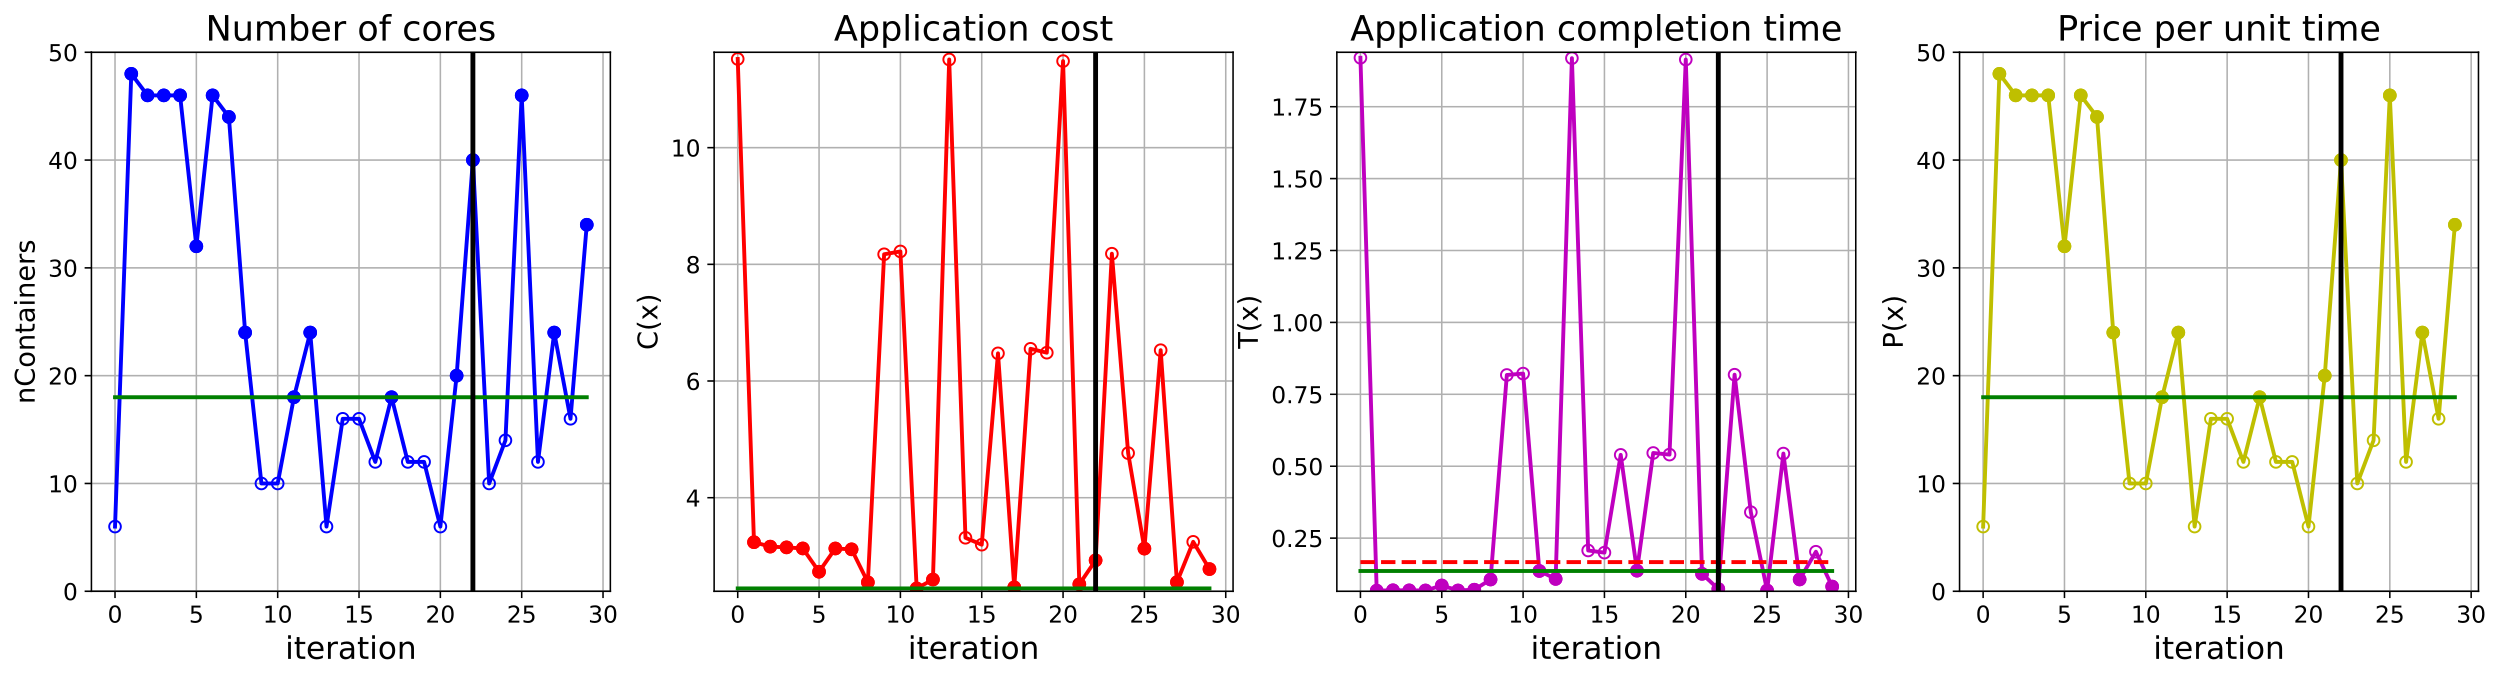 <?xml version="1.0" encoding="utf-8" standalone="no"?>
<!DOCTYPE svg PUBLIC "-//W3C//DTD SVG 1.1//EN"
  "http://www.w3.org/Graphics/SVG/1.1/DTD/svg11.dtd">
<!-- Created with matplotlib (https://matplotlib.org/) -->
<svg height="349.376pt" version="1.1" viewBox="0 0 1285.69 349.376" width="1285.69pt" xmlns="http://www.w3.org/2000/svg" xmlns:xlink="http://www.w3.org/1999/xlink">
 <defs>
  <style type="text/css">
*{stroke-linecap:butt;stroke-linejoin:round;}
  </style>
 </defs>
 <g id="figure_1">
  <g id="patch_1">
   <path d="M 0 349.376 
L 1285.69 349.376 
L 1285.69 0 
L 0 0 
z
" style="fill:#ffffff;"/>
  </g>
  <g id="axes_1">
   <g id="patch_2">
    <path d="M 47.019 304.077 
L 313.889 304.077 
L 313.889 26.877 
L 47.019 26.877 
z
" style="fill:#ffffff;"/>
   </g>
   <g id="matplotlib.axis_1">
    <g id="xtick_1">
     <g id="line2d_1">
      <path clip-path="url(#pbe7c7b3a4f)" d="M 59.15 304.077 
L 59.15 26.877 
" style="fill:none;stroke:#b0b0b0;stroke-linecap:square;stroke-width:0.8;"/>
     </g>
     <g id="line2d_2">
      <defs>
       <path d="M 0 0 
L 0 3.5 
" id="mfd527a454d" style="stroke:#000000;stroke-width:0.8;"/>
      </defs>
      <g>
       <use style="stroke:#000000;stroke-width:0.8;" x="59.15" xlink:href="#mfd527a454d" y="304.077"/>
      </g>
     </g>
     <g id="text_1">
      <!-- 0 -->
      <defs>
       <path d="M 31.781 66.406 
Q 24.172 66.406 20.328 58.906 
Q 16.5 51.422 16.5 36.375 
Q 16.5 21.391 20.328 13.891 
Q 24.172 6.391 31.781 6.391 
Q 39.453 6.391 43.281 13.891 
Q 47.125 21.391 47.125 36.375 
Q 47.125 51.422 43.281 58.906 
Q 39.453 66.406 31.781 66.406 
z
M 31.781 74.219 
Q 44.047 74.219 50.516 64.516 
Q 56.984 54.828 56.984 36.375 
Q 56.984 17.969 50.516 8.266 
Q 44.047 -1.422 31.781 -1.422 
Q 19.531 -1.422 13.062 8.266 
Q 6.594 17.969 6.594 36.375 
Q 6.594 54.828 13.062 64.516 
Q 19.531 74.219 31.781 74.219 
z
" id="DejaVuSans-48"/>
      </defs>
      <g transform="translate(55.332 320.195)scale(0.12 -0.12)">
       <use xlink:href="#DejaVuSans-48"/>
      </g>
     </g>
    </g>
    <g id="xtick_2">
     <g id="line2d_3">
      <path clip-path="url(#pbe7c7b3a4f)" d="M 100.979 304.077 
L 100.979 26.877 
" style="fill:none;stroke:#b0b0b0;stroke-linecap:square;stroke-width:0.8;"/>
     </g>
     <g id="line2d_4">
      <g>
       <use style="stroke:#000000;stroke-width:0.8;" x="100.979" xlink:href="#mfd527a454d" y="304.077"/>
      </g>
     </g>
     <g id="text_2">
      <!-- 5 -->
      <defs>
       <path d="M 10.797 72.906 
L 49.516 72.906 
L 49.516 64.594 
L 19.828 64.594 
L 19.828 46.734 
Q 21.969 47.469 24.109 47.828 
Q 26.266 48.188 28.422 48.188 
Q 40.625 48.188 47.75 41.5 
Q 54.891 34.812 54.891 23.391 
Q 54.891 11.625 47.562 5.094 
Q 40.234 -1.422 26.906 -1.422 
Q 22.312 -1.422 17.547 -0.641 
Q 12.797 0.141 7.719 1.703 
L 7.719 11.625 
Q 12.109 9.234 16.797 8.062 
Q 21.484 6.891 26.703 6.891 
Q 35.156 6.891 40.078 11.328 
Q 45.016 15.766 45.016 23.391 
Q 45.016 31 40.078 35.438 
Q 35.156 39.891 26.703 39.891 
Q 22.75 39.891 18.812 39.016 
Q 14.891 38.141 10.797 36.281 
z
" id="DejaVuSans-53"/>
      </defs>
      <g transform="translate(97.161 320.195)scale(0.12 -0.12)">
       <use xlink:href="#DejaVuSans-53"/>
      </g>
     </g>
    </g>
    <g id="xtick_3">
     <g id="line2d_5">
      <path clip-path="url(#pbe7c7b3a4f)" d="M 142.808 304.077 
L 142.808 26.877 
" style="fill:none;stroke:#b0b0b0;stroke-linecap:square;stroke-width:0.8;"/>
     </g>
     <g id="line2d_6">
      <g>
       <use style="stroke:#000000;stroke-width:0.8;" x="142.808" xlink:href="#mfd527a454d" y="304.077"/>
      </g>
     </g>
     <g id="text_3">
      <!-- 10 -->
      <defs>
       <path d="M 12.406 8.297 
L 28.516 8.297 
L 28.516 63.922 
L 10.984 60.406 
L 10.984 69.391 
L 28.422 72.906 
L 38.281 72.906 
L 38.281 8.297 
L 54.391 8.297 
L 54.391 0 
L 12.406 0 
z
" id="DejaVuSans-49"/>
      </defs>
      <g transform="translate(135.173 320.195)scale(0.12 -0.12)">
       <use xlink:href="#DejaVuSans-49"/>
       <use x="63.623" xlink:href="#DejaVuSans-48"/>
      </g>
     </g>
    </g>
    <g id="xtick_4">
     <g id="line2d_7">
      <path clip-path="url(#pbe7c7b3a4f)" d="M 184.637 304.077 
L 184.637 26.877 
" style="fill:none;stroke:#b0b0b0;stroke-linecap:square;stroke-width:0.8;"/>
     </g>
     <g id="line2d_8">
      <g>
       <use style="stroke:#000000;stroke-width:0.8;" x="184.637" xlink:href="#mfd527a454d" y="304.077"/>
      </g>
     </g>
     <g id="text_4">
      <!-- 15 -->
      <g transform="translate(177.002 320.195)scale(0.12 -0.12)">
       <use xlink:href="#DejaVuSans-49"/>
       <use x="63.623" xlink:href="#DejaVuSans-53"/>
      </g>
     </g>
    </g>
    <g id="xtick_5">
     <g id="line2d_9">
      <path clip-path="url(#pbe7c7b3a4f)" d="M 226.466 304.077 
L 226.466 26.877 
" style="fill:none;stroke:#b0b0b0;stroke-linecap:square;stroke-width:0.8;"/>
     </g>
     <g id="line2d_10">
      <g>
       <use style="stroke:#000000;stroke-width:0.8;" x="226.466" xlink:href="#mfd527a454d" y="304.077"/>
      </g>
     </g>
     <g id="text_5">
      <!-- 20 -->
      <defs>
       <path d="M 19.188 8.297 
L 53.609 8.297 
L 53.609 0 
L 7.328 0 
L 7.328 8.297 
Q 12.938 14.109 22.625 23.891 
Q 32.328 33.688 34.812 36.531 
Q 39.547 41.844 41.422 45.531 
Q 43.312 49.219 43.312 52.781 
Q 43.312 58.594 39.234 62.25 
Q 35.156 65.922 28.609 65.922 
Q 23.969 65.922 18.812 64.312 
Q 13.672 62.703 7.812 59.422 
L 7.812 69.391 
Q 13.766 71.781 18.938 73 
Q 24.125 74.219 28.422 74.219 
Q 39.75 74.219 46.484 68.547 
Q 53.219 62.891 53.219 53.422 
Q 53.219 48.922 51.531 44.891 
Q 49.859 40.875 45.406 35.406 
Q 44.188 33.984 37.641 27.219 
Q 31.109 20.453 19.188 8.297 
z
" id="DejaVuSans-50"/>
      </defs>
      <g transform="translate(218.831 320.195)scale(0.12 -0.12)">
       <use xlink:href="#DejaVuSans-50"/>
       <use x="63.623" xlink:href="#DejaVuSans-48"/>
      </g>
     </g>
    </g>
    <g id="xtick_6">
     <g id="line2d_11">
      <path clip-path="url(#pbe7c7b3a4f)" d="M 268.295 304.077 
L 268.295 26.877 
" style="fill:none;stroke:#b0b0b0;stroke-linecap:square;stroke-width:0.8;"/>
     </g>
     <g id="line2d_12">
      <g>
       <use style="stroke:#000000;stroke-width:0.8;" x="268.295" xlink:href="#mfd527a454d" y="304.077"/>
      </g>
     </g>
     <g id="text_6">
      <!-- 25 -->
      <g transform="translate(260.66 320.195)scale(0.12 -0.12)">
       <use xlink:href="#DejaVuSans-50"/>
       <use x="63.623" xlink:href="#DejaVuSans-53"/>
      </g>
     </g>
    </g>
    <g id="xtick_7">
     <g id="line2d_13">
      <path clip-path="url(#pbe7c7b3a4f)" d="M 310.124 304.077 
L 310.124 26.877 
" style="fill:none;stroke:#b0b0b0;stroke-linecap:square;stroke-width:0.8;"/>
     </g>
     <g id="line2d_14">
      <g>
       <use style="stroke:#000000;stroke-width:0.8;" x="310.124" xlink:href="#mfd527a454d" y="304.077"/>
      </g>
     </g>
     <g id="text_7">
      <!-- 30 -->
      <defs>
       <path d="M 40.578 39.312 
Q 47.656 37.797 51.625 33 
Q 55.609 28.219 55.609 21.188 
Q 55.609 10.406 48.188 4.484 
Q 40.766 -1.422 27.094 -1.422 
Q 22.516 -1.422 17.656 -0.516 
Q 12.797 0.391 7.625 2.203 
L 7.625 11.719 
Q 11.719 9.328 16.594 8.109 
Q 21.484 6.891 26.812 6.891 
Q 36.078 6.891 40.938 10.547 
Q 45.797 14.203 45.797 21.188 
Q 45.797 27.641 41.281 31.266 
Q 36.766 34.906 28.719 34.906 
L 20.219 34.906 
L 20.219 43.016 
L 29.109 43.016 
Q 36.375 43.016 40.234 45.922 
Q 44.094 48.828 44.094 54.297 
Q 44.094 59.906 40.109 62.906 
Q 36.141 65.922 28.719 65.922 
Q 24.656 65.922 20.016 65.031 
Q 15.375 64.156 9.812 62.312 
L 9.812 71.094 
Q 15.438 72.656 20.344 73.438 
Q 25.25 74.219 29.594 74.219 
Q 40.828 74.219 47.359 69.109 
Q 53.906 64.016 53.906 55.328 
Q 53.906 49.266 50.438 45.094 
Q 46.969 40.922 40.578 39.312 
z
" id="DejaVuSans-51"/>
      </defs>
      <g transform="translate(302.489 320.195)scale(0.12 -0.12)">
       <use xlink:href="#DejaVuSans-51"/>
       <use x="63.623" xlink:href="#DejaVuSans-48"/>
      </g>
     </g>
    </g>
    <g id="text_8">
     <!-- iteration -->
     <defs>
      <path d="M 9.422 54.688 
L 18.406 54.688 
L 18.406 0 
L 9.422 0 
z
M 9.422 75.984 
L 18.406 75.984 
L 18.406 64.594 
L 9.422 64.594 
z
" id="DejaVuSans-105"/>
      <path d="M 18.312 70.219 
L 18.312 54.688 
L 36.812 54.688 
L 36.812 47.703 
L 18.312 47.703 
L 18.312 18.016 
Q 18.312 11.328 20.141 9.422 
Q 21.969 7.516 27.594 7.516 
L 36.812 7.516 
L 36.812 0 
L 27.594 0 
Q 17.188 0 13.234 3.875 
Q 9.281 7.766 9.281 18.016 
L 9.281 47.703 
L 2.688 47.703 
L 2.688 54.688 
L 9.281 54.688 
L 9.281 70.219 
z
" id="DejaVuSans-116"/>
      <path d="M 56.203 29.594 
L 56.203 25.203 
L 14.891 25.203 
Q 15.484 15.922 20.484 11.062 
Q 25.484 6.203 34.422 6.203 
Q 39.594 6.203 44.453 7.469 
Q 49.312 8.734 54.109 11.281 
L 54.109 2.781 
Q 49.266 0.734 44.188 -0.344 
Q 39.109 -1.422 33.891 -1.422 
Q 20.797 -1.422 13.156 6.188 
Q 5.516 13.812 5.516 26.812 
Q 5.516 40.234 12.766 48.109 
Q 20.016 56 32.328 56 
Q 43.359 56 49.781 48.891 
Q 56.203 41.797 56.203 29.594 
z
M 47.219 32.234 
Q 47.125 39.594 43.094 43.984 
Q 39.062 48.391 32.422 48.391 
Q 24.906 48.391 20.391 44.141 
Q 15.875 39.891 15.188 32.172 
z
" id="DejaVuSans-101"/>
      <path d="M 41.109 46.297 
Q 39.594 47.172 37.812 47.578 
Q 36.031 48 33.891 48 
Q 26.266 48 22.188 43.047 
Q 18.109 38.094 18.109 28.812 
L 18.109 0 
L 9.078 0 
L 9.078 54.688 
L 18.109 54.688 
L 18.109 46.188 
Q 20.953 51.172 25.484 53.578 
Q 30.031 56 36.531 56 
Q 37.453 56 38.578 55.875 
Q 39.703 55.766 41.062 55.516 
z
" id="DejaVuSans-114"/>
      <path d="M 34.281 27.484 
Q 23.391 27.484 19.188 25 
Q 14.984 22.516 14.984 16.5 
Q 14.984 11.719 18.141 8.906 
Q 21.297 6.109 26.703 6.109 
Q 34.188 6.109 38.703 11.406 
Q 43.219 16.703 43.219 25.484 
L 43.219 27.484 
z
M 52.203 31.203 
L 52.203 0 
L 43.219 0 
L 43.219 8.297 
Q 40.141 3.328 35.547 0.953 
Q 30.953 -1.422 24.312 -1.422 
Q 15.922 -1.422 10.953 3.297 
Q 6 8.016 6 15.922 
Q 6 25.141 12.172 29.828 
Q 18.359 34.516 30.609 34.516 
L 43.219 34.516 
L 43.219 35.406 
Q 43.219 41.609 39.141 45 
Q 35.062 48.391 27.688 48.391 
Q 23 48.391 18.547 47.266 
Q 14.109 46.141 10.016 43.891 
L 10.016 52.203 
Q 14.938 54.109 19.578 55.047 
Q 24.219 56 28.609 56 
Q 40.484 56 46.344 49.844 
Q 52.203 43.703 52.203 31.203 
z
" id="DejaVuSans-97"/>
      <path d="M 30.609 48.391 
Q 23.391 48.391 19.188 42.75 
Q 14.984 37.109 14.984 27.297 
Q 14.984 17.484 19.156 11.844 
Q 23.344 6.203 30.609 6.203 
Q 37.797 6.203 41.984 11.859 
Q 46.188 17.531 46.188 27.297 
Q 46.188 37.016 41.984 42.703 
Q 37.797 48.391 30.609 48.391 
z
M 30.609 56 
Q 42.328 56 49.016 48.375 
Q 55.719 40.766 55.719 27.297 
Q 55.719 13.875 49.016 6.219 
Q 42.328 -1.422 30.609 -1.422 
Q 18.844 -1.422 12.172 6.219 
Q 5.516 13.875 5.516 27.297 
Q 5.516 40.766 12.172 48.375 
Q 18.844 56 30.609 56 
z
" id="DejaVuSans-111"/>
      <path d="M 54.891 33.016 
L 54.891 0 
L 45.906 0 
L 45.906 32.719 
Q 45.906 40.484 42.875 44.328 
Q 39.844 48.188 33.797 48.188 
Q 26.516 48.188 22.312 43.547 
Q 18.109 38.922 18.109 30.906 
L 18.109 0 
L 9.078 0 
L 9.078 54.688 
L 18.109 54.688 
L 18.109 46.188 
Q 21.344 51.125 25.703 53.562 
Q 30.078 56 35.797 56 
Q 45.219 56 50.047 50.172 
Q 54.891 44.344 54.891 33.016 
z
" id="DejaVuSans-110"/>
     </defs>
     <g transform="translate(146.658 338.848)scale(0.16 -0.16)">
      <use xlink:href="#DejaVuSans-105"/>
      <use x="27.783" xlink:href="#DejaVuSans-116"/>
      <use x="66.992" xlink:href="#DejaVuSans-101"/>
      <use x="128.516" xlink:href="#DejaVuSans-114"/>
      <use x="169.629" xlink:href="#DejaVuSans-97"/>
      <use x="230.908" xlink:href="#DejaVuSans-116"/>
      <use x="270.117" xlink:href="#DejaVuSans-105"/>
      <use x="297.9" xlink:href="#DejaVuSans-111"/>
      <use x="359.082" xlink:href="#DejaVuSans-110"/>
     </g>
    </g>
   </g>
   <g id="matplotlib.axis_2">
    <g id="ytick_1">
     <g id="line2d_15">
      <path clip-path="url(#pbe7c7b3a4f)" d="M 47.019 304.077 
L 313.889 304.077 
" style="fill:none;stroke:#b0b0b0;stroke-linecap:square;stroke-width:0.8;"/>
     </g>
     <g id="line2d_16">
      <defs>
       <path d="M 0 0 
L -3.5 0 
" id="m253aeea2ac" style="stroke:#000000;stroke-width:0.8;"/>
      </defs>
      <g>
       <use style="stroke:#000000;stroke-width:0.8;" x="47.019" xlink:href="#m253aeea2ac" y="304.077"/>
      </g>
     </g>
     <g id="text_9">
      <!-- 0 -->
      <g transform="translate(32.384 308.636)scale(0.12 -0.12)">
       <use xlink:href="#DejaVuSans-48"/>
      </g>
     </g>
    </g>
    <g id="ytick_2">
     <g id="line2d_17">
      <path clip-path="url(#pbe7c7b3a4f)" d="M 47.019 248.637 
L 313.889 248.637 
" style="fill:none;stroke:#b0b0b0;stroke-linecap:square;stroke-width:0.8;"/>
     </g>
     <g id="line2d_18">
      <g>
       <use style="stroke:#000000;stroke-width:0.8;" x="47.019" xlink:href="#m253aeea2ac" y="248.637"/>
      </g>
     </g>
     <g id="text_10">
      <!-- 10 -->
      <g transform="translate(24.749 253.196)scale(0.12 -0.12)">
       <use xlink:href="#DejaVuSans-49"/>
       <use x="63.623" xlink:href="#DejaVuSans-48"/>
      </g>
     </g>
    </g>
    <g id="ytick_3">
     <g id="line2d_19">
      <path clip-path="url(#pbe7c7b3a4f)" d="M 47.019 193.197 
L 313.889 193.197 
" style="fill:none;stroke:#b0b0b0;stroke-linecap:square;stroke-width:0.8;"/>
     </g>
     <g id="line2d_20">
      <g>
       <use style="stroke:#000000;stroke-width:0.8;" x="47.019" xlink:href="#m253aeea2ac" y="193.197"/>
      </g>
     </g>
     <g id="text_11">
      <!-- 20 -->
      <g transform="translate(24.749 197.756)scale(0.12 -0.12)">
       <use xlink:href="#DejaVuSans-50"/>
       <use x="63.623" xlink:href="#DejaVuSans-48"/>
      </g>
     </g>
    </g>
    <g id="ytick_4">
     <g id="line2d_21">
      <path clip-path="url(#pbe7c7b3a4f)" d="M 47.019 137.757 
L 313.889 137.757 
" style="fill:none;stroke:#b0b0b0;stroke-linecap:square;stroke-width:0.8;"/>
     </g>
     <g id="line2d_22">
      <g>
       <use style="stroke:#000000;stroke-width:0.8;" x="47.019" xlink:href="#m253aeea2ac" y="137.757"/>
      </g>
     </g>
     <g id="text_12">
      <!-- 30 -->
      <g transform="translate(24.749 142.316)scale(0.12 -0.12)">
       <use xlink:href="#DejaVuSans-51"/>
       <use x="63.623" xlink:href="#DejaVuSans-48"/>
      </g>
     </g>
    </g>
    <g id="ytick_5">
     <g id="line2d_23">
      <path clip-path="url(#pbe7c7b3a4f)" d="M 47.019 82.317 
L 313.889 82.317 
" style="fill:none;stroke:#b0b0b0;stroke-linecap:square;stroke-width:0.8;"/>
     </g>
     <g id="line2d_24">
      <g>
       <use style="stroke:#000000;stroke-width:0.8;" x="47.019" xlink:href="#m253aeea2ac" y="82.317"/>
      </g>
     </g>
     <g id="text_13">
      <!-- 40 -->
      <defs>
       <path d="M 37.797 64.312 
L 12.891 25.391 
L 37.797 25.391 
z
M 35.203 72.906 
L 47.609 72.906 
L 47.609 25.391 
L 58.016 25.391 
L 58.016 17.188 
L 47.609 17.188 
L 47.609 0 
L 37.797 0 
L 37.797 17.188 
L 4.891 17.188 
L 4.891 26.703 
z
" id="DejaVuSans-52"/>
      </defs>
      <g transform="translate(24.749 86.876)scale(0.12 -0.12)">
       <use xlink:href="#DejaVuSans-52"/>
       <use x="63.623" xlink:href="#DejaVuSans-48"/>
      </g>
     </g>
    </g>
    <g id="ytick_6">
     <g id="line2d_25">
      <path clip-path="url(#pbe7c7b3a4f)" d="M 47.019 26.877 
L 313.889 26.877 
" style="fill:none;stroke:#b0b0b0;stroke-linecap:square;stroke-width:0.8;"/>
     </g>
     <g id="line2d_26">
      <g>
       <use style="stroke:#000000;stroke-width:0.8;" x="47.019" xlink:href="#m253aeea2ac" y="26.877"/>
      </g>
     </g>
     <g id="text_14">
      <!-- 50 -->
      <g transform="translate(24.749 31.436)scale(0.12 -0.12)">
       <use xlink:href="#DejaVuSans-53"/>
       <use x="63.623" xlink:href="#DejaVuSans-48"/>
      </g>
     </g>
    </g>
    <g id="text_15">
     <!-- nContainers -->
     <defs>
      <path d="M 64.406 67.281 
L 64.406 56.891 
Q 59.422 61.531 53.781 63.812 
Q 48.141 66.109 41.797 66.109 
Q 29.297 66.109 22.656 58.469 
Q 16.016 50.828 16.016 36.375 
Q 16.016 21.969 22.656 14.328 
Q 29.297 6.688 41.797 6.688 
Q 48.141 6.688 53.781 8.984 
Q 59.422 11.281 64.406 15.922 
L 64.406 5.609 
Q 59.234 2.094 53.438 0.328 
Q 47.656 -1.422 41.219 -1.422 
Q 24.656 -1.422 15.125 8.703 
Q 5.609 18.844 5.609 36.375 
Q 5.609 53.953 15.125 64.078 
Q 24.656 74.219 41.219 74.219 
Q 47.75 74.219 53.531 72.484 
Q 59.328 70.75 64.406 67.281 
z
" id="DejaVuSans-67"/>
      <path d="M 44.281 53.078 
L 44.281 44.578 
Q 40.484 46.531 36.375 47.5 
Q 32.281 48.484 27.875 48.484 
Q 21.188 48.484 17.844 46.438 
Q 14.5 44.391 14.5 40.281 
Q 14.5 37.156 16.891 35.375 
Q 19.281 33.594 26.516 31.984 
L 29.594 31.297 
Q 39.156 29.25 43.188 25.516 
Q 47.219 21.781 47.219 15.094 
Q 47.219 7.469 41.188 3.016 
Q 35.156 -1.422 24.609 -1.422 
Q 20.219 -1.422 15.453 -0.562 
Q 10.688 0.297 5.422 2 
L 5.422 11.281 
Q 10.406 8.688 15.234 7.391 
Q 20.062 6.109 24.812 6.109 
Q 31.156 6.109 34.562 8.281 
Q 37.984 10.453 37.984 14.406 
Q 37.984 18.062 35.516 20.016 
Q 33.062 21.969 24.703 23.781 
L 21.578 24.516 
Q 13.234 26.266 9.516 29.906 
Q 5.812 33.547 5.812 39.891 
Q 5.812 47.609 11.281 51.797 
Q 16.75 56 26.812 56 
Q 31.781 56 36.172 55.266 
Q 40.578 54.547 44.281 53.078 
z
" id="DejaVuSans-115"/>
     </defs>
     <g transform="translate(17.838 207.767)rotate(-90)scale(0.14 -0.14)">
      <use xlink:href="#DejaVuSans-110"/>
      <use x="63.379" xlink:href="#DejaVuSans-67"/>
      <use x="133.203" xlink:href="#DejaVuSans-111"/>
      <use x="194.385" xlink:href="#DejaVuSans-110"/>
      <use x="257.764" xlink:href="#DejaVuSans-116"/>
      <use x="296.973" xlink:href="#DejaVuSans-97"/>
      <use x="358.252" xlink:href="#DejaVuSans-105"/>
      <use x="386.035" xlink:href="#DejaVuSans-110"/>
      <use x="449.414" xlink:href="#DejaVuSans-101"/>
      <use x="510.938" xlink:href="#DejaVuSans-114"/>
      <use x="552.051" xlink:href="#DejaVuSans-115"/>
     </g>
    </g>
   </g>
   <g id="line2d_27">
    <path clip-path="url(#pbe7c7b3a4f)" d="M 59.15 270.813 
L 67.516 37.965 
L 75.881 49.053 
L 84.247 49.053 
L 92.613 49.053 
L 100.979 126.669 
L 109.345 49.053 
L 117.711 60.141 
L 126.076 171.021 
L 134.442 248.637 
L 142.808 248.637 
L 151.174 204.285 
L 159.54 171.021 
L 167.905 270.813 
L 176.271 215.373 
L 184.637 215.373 
L 193.003 237.549 
L 201.369 204.285 
L 209.735 237.549 
L 218.1 237.549 
L 226.466 270.813 
L 234.832 193.197 
L 243.198 82.317 
L 251.564 248.637 
L 259.929 226.461 
L 268.295 49.053 
L 276.661 237.549 
L 285.027 171.021 
L 293.393 215.373 
L 301.759 115.581 
" style="fill:none;stroke:#0000ff;stroke-linecap:square;stroke-width:2;"/>
    <defs>
     <path d="M 0 3 
C 0.796 3 1.559 2.684 2.121 2.121 
C 2.684 1.559 3 0.796 3 0 
C 3 -0.796 2.684 -1.559 2.121 -2.121 
C 1.559 -2.684 0.796 -3 0 -3 
C -0.796 -3 -1.559 -2.684 -2.121 -2.121 
C -2.684 -1.559 -3 -0.796 -3 0 
C -3 0.796 -2.684 1.559 -2.121 2.121 
C -1.559 2.684 -0.796 3 0 3 
z
" id="m9ad0cfc666" style="stroke:#0000ff;"/>
    </defs>
    <g clip-path="url(#pbe7c7b3a4f)">
     <use style="fill-opacity:0;stroke:#0000ff;" x="59.15" xlink:href="#m9ad0cfc666" y="270.813"/>
     <use style="fill-opacity:0;stroke:#0000ff;" x="67.516" xlink:href="#m9ad0cfc666" y="37.965"/>
     <use style="fill-opacity:0;stroke:#0000ff;" x="75.881" xlink:href="#m9ad0cfc666" y="49.053"/>
     <use style="fill-opacity:0;stroke:#0000ff;" x="84.247" xlink:href="#m9ad0cfc666" y="49.053"/>
     <use style="fill-opacity:0;stroke:#0000ff;" x="92.613" xlink:href="#m9ad0cfc666" y="49.053"/>
     <use style="fill-opacity:0;stroke:#0000ff;" x="100.979" xlink:href="#m9ad0cfc666" y="126.669"/>
     <use style="fill-opacity:0;stroke:#0000ff;" x="109.345" xlink:href="#m9ad0cfc666" y="49.053"/>
     <use style="fill-opacity:0;stroke:#0000ff;" x="117.711" xlink:href="#m9ad0cfc666" y="60.141"/>
     <use style="fill-opacity:0;stroke:#0000ff;" x="126.076" xlink:href="#m9ad0cfc666" y="171.021"/>
     <use style="fill-opacity:0;stroke:#0000ff;" x="134.442" xlink:href="#m9ad0cfc666" y="248.637"/>
     <use style="fill-opacity:0;stroke:#0000ff;" x="142.808" xlink:href="#m9ad0cfc666" y="248.637"/>
     <use style="fill-opacity:0;stroke:#0000ff;" x="151.174" xlink:href="#m9ad0cfc666" y="204.285"/>
     <use style="fill-opacity:0;stroke:#0000ff;" x="159.54" xlink:href="#m9ad0cfc666" y="171.021"/>
     <use style="fill-opacity:0;stroke:#0000ff;" x="167.905" xlink:href="#m9ad0cfc666" y="270.813"/>
     <use style="fill-opacity:0;stroke:#0000ff;" x="176.271" xlink:href="#m9ad0cfc666" y="215.373"/>
     <use style="fill-opacity:0;stroke:#0000ff;" x="184.637" xlink:href="#m9ad0cfc666" y="215.373"/>
     <use style="fill-opacity:0;stroke:#0000ff;" x="193.003" xlink:href="#m9ad0cfc666" y="237.549"/>
     <use style="fill-opacity:0;stroke:#0000ff;" x="201.369" xlink:href="#m9ad0cfc666" y="204.285"/>
     <use style="fill-opacity:0;stroke:#0000ff;" x="209.735" xlink:href="#m9ad0cfc666" y="237.549"/>
     <use style="fill-opacity:0;stroke:#0000ff;" x="218.1" xlink:href="#m9ad0cfc666" y="237.549"/>
     <use style="fill-opacity:0;stroke:#0000ff;" x="226.466" xlink:href="#m9ad0cfc666" y="270.813"/>
     <use style="fill-opacity:0;stroke:#0000ff;" x="234.832" xlink:href="#m9ad0cfc666" y="193.197"/>
     <use style="fill-opacity:0;stroke:#0000ff;" x="243.198" xlink:href="#m9ad0cfc666" y="82.317"/>
     <use style="fill-opacity:0;stroke:#0000ff;" x="251.564" xlink:href="#m9ad0cfc666" y="248.637"/>
     <use style="fill-opacity:0;stroke:#0000ff;" x="259.929" xlink:href="#m9ad0cfc666" y="226.461"/>
     <use style="fill-opacity:0;stroke:#0000ff;" x="268.295" xlink:href="#m9ad0cfc666" y="49.053"/>
     <use style="fill-opacity:0;stroke:#0000ff;" x="276.661" xlink:href="#m9ad0cfc666" y="237.549"/>
     <use style="fill-opacity:0;stroke:#0000ff;" x="285.027" xlink:href="#m9ad0cfc666" y="171.021"/>
     <use style="fill-opacity:0;stroke:#0000ff;" x="293.393" xlink:href="#m9ad0cfc666" y="215.373"/>
     <use style="fill-opacity:0;stroke:#0000ff;" x="301.759" xlink:href="#m9ad0cfc666" y="115.581"/>
    </g>
   </g>
   <g id="line2d_28">
    <defs>
     <path d="M 0 3 
C 0.796 3 1.559 2.684 2.121 2.121 
C 2.684 1.559 3 0.796 3 0 
C 3 -0.796 2.684 -1.559 2.121 -2.121 
C 1.559 -2.684 0.796 -3 0 -3 
C -0.796 -3 -1.559 -2.684 -2.121 -2.121 
C -2.684 -1.559 -3 -0.796 -3 0 
C -3 0.796 -2.684 1.559 -2.121 2.121 
C -1.559 2.684 -0.796 3 0 3 
z
" id="m5462b01f8b" style="stroke:#0000ff;"/>
    </defs>
    <g clip-path="url(#pbe7c7b3a4f)">
     <use style="fill:#0000ff;stroke:#0000ff;" x="67.516" xlink:href="#m5462b01f8b" y="37.965"/>
    </g>
   </g>
   <g id="line2d_29">
    <g clip-path="url(#pbe7c7b3a4f)">
     <use style="fill:#0000ff;stroke:#0000ff;" x="75.881" xlink:href="#m5462b01f8b" y="49.053"/>
    </g>
   </g>
   <g id="line2d_30">
    <g clip-path="url(#pbe7c7b3a4f)">
     <use style="fill:#0000ff;stroke:#0000ff;" x="84.247" xlink:href="#m5462b01f8b" y="49.053"/>
    </g>
   </g>
   <g id="line2d_31">
    <g clip-path="url(#pbe7c7b3a4f)">
     <use style="fill:#0000ff;stroke:#0000ff;" x="92.613" xlink:href="#m5462b01f8b" y="49.053"/>
    </g>
   </g>
   <g id="line2d_32">
    <g clip-path="url(#pbe7c7b3a4f)">
     <use style="fill:#0000ff;stroke:#0000ff;" x="100.979" xlink:href="#m5462b01f8b" y="126.669"/>
    </g>
   </g>
   <g id="line2d_33">
    <g clip-path="url(#pbe7c7b3a4f)">
     <use style="fill:#0000ff;stroke:#0000ff;" x="109.345" xlink:href="#m5462b01f8b" y="49.053"/>
    </g>
   </g>
   <g id="line2d_34">
    <g clip-path="url(#pbe7c7b3a4f)">
     <use style="fill:#0000ff;stroke:#0000ff;" x="117.711" xlink:href="#m5462b01f8b" y="60.141"/>
    </g>
   </g>
   <g id="line2d_35">
    <g clip-path="url(#pbe7c7b3a4f)">
     <use style="fill:#0000ff;stroke:#0000ff;" x="126.076" xlink:href="#m5462b01f8b" y="171.021"/>
    </g>
   </g>
   <g id="line2d_36">
    <g clip-path="url(#pbe7c7b3a4f)">
     <use style="fill:#0000ff;stroke:#0000ff;" x="151.174" xlink:href="#m5462b01f8b" y="204.285"/>
    </g>
   </g>
   <g id="line2d_37">
    <g clip-path="url(#pbe7c7b3a4f)">
     <use style="fill:#0000ff;stroke:#0000ff;" x="159.54" xlink:href="#m5462b01f8b" y="171.021"/>
    </g>
   </g>
   <g id="line2d_38">
    <g clip-path="url(#pbe7c7b3a4f)">
     <use style="fill:#0000ff;stroke:#0000ff;" x="201.369" xlink:href="#m5462b01f8b" y="204.285"/>
    </g>
   </g>
   <g id="line2d_39">
    <g clip-path="url(#pbe7c7b3a4f)">
     <use style="fill:#0000ff;stroke:#0000ff;" x="234.832" xlink:href="#m5462b01f8b" y="193.197"/>
    </g>
   </g>
   <g id="line2d_40">
    <g clip-path="url(#pbe7c7b3a4f)">
     <use style="fill:#0000ff;stroke:#0000ff;" x="243.198" xlink:href="#m5462b01f8b" y="82.317"/>
    </g>
   </g>
   <g id="line2d_41">
    <g clip-path="url(#pbe7c7b3a4f)">
     <use style="fill:#0000ff;stroke:#0000ff;" x="268.295" xlink:href="#m5462b01f8b" y="49.053"/>
    </g>
   </g>
   <g id="line2d_42">
    <g clip-path="url(#pbe7c7b3a4f)">
     <use style="fill:#0000ff;stroke:#0000ff;" x="285.027" xlink:href="#m5462b01f8b" y="171.021"/>
    </g>
   </g>
   <g id="line2d_43">
    <g clip-path="url(#pbe7c7b3a4f)">
     <use style="fill:#0000ff;stroke:#0000ff;" x="301.759" xlink:href="#m5462b01f8b" y="115.581"/>
    </g>
   </g>
   <g id="line2d_44">
    <path clip-path="url(#pbe7c7b3a4f)" d="M 59.15 204.285 
L 67.516 204.285 
L 75.881 204.285 
L 84.247 204.285 
L 92.613 204.285 
L 100.979 204.285 
L 109.345 204.285 
L 117.711 204.285 
L 126.076 204.285 
L 134.442 204.285 
L 142.808 204.285 
L 151.174 204.285 
L 159.54 204.285 
L 167.905 204.285 
L 176.271 204.285 
L 184.637 204.285 
L 193.003 204.285 
L 201.369 204.285 
L 209.735 204.285 
L 218.1 204.285 
L 226.466 204.285 
L 234.832 204.285 
L 243.198 204.285 
L 251.564 204.285 
L 259.929 204.285 
L 268.295 204.285 
L 276.661 204.285 
L 285.027 204.285 
L 293.393 204.285 
L 301.759 204.285 
" style="fill:none;stroke:#008000;stroke-linecap:square;stroke-width:2;"/>
   </g>
   <g id="line2d_45">
    <path clip-path="url(#pbe7c7b3a4f)" d="M 243.198 304.077 
L 243.198 26.877 
" style="fill:none;stroke:#000000;stroke-linecap:square;stroke-width:2.5;"/>
   </g>
   <g id="patch_3">
    <path d="M 47.019 304.077 
L 47.019 26.877 
" style="fill:none;stroke:#000000;stroke-linecap:square;stroke-linejoin:miter;stroke-width:0.8;"/>
   </g>
   <g id="patch_4">
    <path d="M 313.889 304.077 
L 313.889 26.877 
" style="fill:none;stroke:#000000;stroke-linecap:square;stroke-linejoin:miter;stroke-width:0.8;"/>
   </g>
   <g id="patch_5">
    <path d="M 47.019 304.077 
L 313.889 304.077 
" style="fill:none;stroke:#000000;stroke-linecap:square;stroke-linejoin:miter;stroke-width:0.8;"/>
   </g>
   <g id="patch_6">
    <path d="M 47.019 26.877 
L 313.889 26.877 
" style="fill:none;stroke:#000000;stroke-linecap:square;stroke-linejoin:miter;stroke-width:0.8;"/>
   </g>
   <g id="text_16">
    <!-- Number of cores -->
    <defs>
     <path d="M 9.812 72.906 
L 23.094 72.906 
L 55.422 11.922 
L 55.422 72.906 
L 64.984 72.906 
L 64.984 0 
L 51.703 0 
L 19.391 60.984 
L 19.391 0 
L 9.812 0 
z
" id="DejaVuSans-78"/>
     <path d="M 8.5 21.578 
L 8.5 54.688 
L 17.484 54.688 
L 17.484 21.922 
Q 17.484 14.156 20.5 10.266 
Q 23.531 6.391 29.594 6.391 
Q 36.859 6.391 41.078 11.031 
Q 45.312 15.672 45.312 23.688 
L 45.312 54.688 
L 54.297 54.688 
L 54.297 0 
L 45.312 0 
L 45.312 8.406 
Q 42.047 3.422 37.719 1 
Q 33.406 -1.422 27.688 -1.422 
Q 18.266 -1.422 13.375 4.438 
Q 8.5 10.297 8.5 21.578 
z
M 31.109 56 
z
" id="DejaVuSans-117"/>
     <path d="M 52 44.188 
Q 55.375 50.25 60.062 53.125 
Q 64.75 56 71.094 56 
Q 79.641 56 84.281 50.016 
Q 88.922 44.047 88.922 33.016 
L 88.922 0 
L 79.891 0 
L 79.891 32.719 
Q 79.891 40.578 77.094 44.375 
Q 74.312 48.188 68.609 48.188 
Q 61.625 48.188 57.562 43.547 
Q 53.516 38.922 53.516 30.906 
L 53.516 0 
L 44.484 0 
L 44.484 32.719 
Q 44.484 40.625 41.703 44.406 
Q 38.922 48.188 33.109 48.188 
Q 26.219 48.188 22.156 43.531 
Q 18.109 38.875 18.109 30.906 
L 18.109 0 
L 9.078 0 
L 9.078 54.688 
L 18.109 54.688 
L 18.109 46.188 
Q 21.188 51.219 25.484 53.609 
Q 29.781 56 35.688 56 
Q 41.656 56 45.828 52.969 
Q 50 49.953 52 44.188 
z
" id="DejaVuSans-109"/>
     <path d="M 48.688 27.297 
Q 48.688 37.203 44.609 42.844 
Q 40.531 48.484 33.406 48.484 
Q 26.266 48.484 22.188 42.844 
Q 18.109 37.203 18.109 27.297 
Q 18.109 17.391 22.188 11.75 
Q 26.266 6.109 33.406 6.109 
Q 40.531 6.109 44.609 11.75 
Q 48.688 17.391 48.688 27.297 
z
M 18.109 46.391 
Q 20.953 51.266 25.266 53.625 
Q 29.594 56 35.594 56 
Q 45.562 56 51.781 48.094 
Q 58.016 40.188 58.016 27.297 
Q 58.016 14.406 51.781 6.484 
Q 45.562 -1.422 35.594 -1.422 
Q 29.594 -1.422 25.266 0.953 
Q 20.953 3.328 18.109 8.203 
L 18.109 0 
L 9.078 0 
L 9.078 75.984 
L 18.109 75.984 
z
" id="DejaVuSans-98"/>
     <path id="DejaVuSans-32"/>
     <path d="M 37.109 75.984 
L 37.109 68.5 
L 28.516 68.5 
Q 23.688 68.5 21.797 66.547 
Q 19.922 64.594 19.922 59.516 
L 19.922 54.688 
L 34.719 54.688 
L 34.719 47.703 
L 19.922 47.703 
L 19.922 0 
L 10.891 0 
L 10.891 47.703 
L 2.297 47.703 
L 2.297 54.688 
L 10.891 54.688 
L 10.891 58.5 
Q 10.891 67.625 15.141 71.797 
Q 19.391 75.984 28.609 75.984 
z
" id="DejaVuSans-102"/>
     <path d="M 48.781 52.594 
L 48.781 44.188 
Q 44.969 46.297 41.141 47.344 
Q 37.312 48.391 33.406 48.391 
Q 24.656 48.391 19.812 42.844 
Q 14.984 37.312 14.984 27.297 
Q 14.984 17.281 19.812 11.734 
Q 24.656 6.203 33.406 6.203 
Q 37.312 6.203 41.141 7.25 
Q 44.969 8.297 48.781 10.406 
L 48.781 2.094 
Q 45.016 0.344 40.984 -0.531 
Q 36.969 -1.422 32.422 -1.422 
Q 20.062 -1.422 12.781 6.344 
Q 5.516 14.109 5.516 27.297 
Q 5.516 40.672 12.859 48.328 
Q 20.219 56 33.016 56 
Q 37.156 56 41.109 55.141 
Q 45.062 54.297 48.781 52.594 
z
" id="DejaVuSans-99"/>
    </defs>
    <g transform="translate(105.725 20.877)scale(0.18 -0.18)">
     <use xlink:href="#DejaVuSans-78"/>
     <use x="74.805" xlink:href="#DejaVuSans-117"/>
     <use x="138.184" xlink:href="#DejaVuSans-109"/>
     <use x="235.596" xlink:href="#DejaVuSans-98"/>
     <use x="299.072" xlink:href="#DejaVuSans-101"/>
     <use x="360.596" xlink:href="#DejaVuSans-114"/>
     <use x="401.709" xlink:href="#DejaVuSans-32"/>
     <use x="433.496" xlink:href="#DejaVuSans-111"/>
     <use x="494.678" xlink:href="#DejaVuSans-102"/>
     <use x="529.883" xlink:href="#DejaVuSans-32"/>
     <use x="561.67" xlink:href="#DejaVuSans-99"/>
     <use x="616.65" xlink:href="#DejaVuSans-111"/>
     <use x="677.832" xlink:href="#DejaVuSans-114"/>
     <use x="716.695" xlink:href="#DejaVuSans-101"/>
     <use x="778.219" xlink:href="#DejaVuSans-115"/>
    </g>
   </g>
  </g>
  <g id="axes_2">
   <g id="patch_7">
    <path d="M 367.263 304.077 
L 634.132 304.077 
L 634.132 26.877 
L 367.263 26.877 
z
" style="fill:#ffffff;"/>
   </g>
   <g id="matplotlib.axis_3">
    <g id="xtick_8">
     <g id="line2d_46">
      <path clip-path="url(#p0c54ef2fe6)" d="M 379.393 304.077 
L 379.393 26.877 
" style="fill:none;stroke:#b0b0b0;stroke-linecap:square;stroke-width:0.8;"/>
     </g>
     <g id="line2d_47">
      <g>
       <use style="stroke:#000000;stroke-width:0.8;" x="379.393" xlink:href="#mfd527a454d" y="304.077"/>
      </g>
     </g>
     <g id="text_17">
      <!-- 0 -->
      <g transform="translate(375.576 320.195)scale(0.12 -0.12)">
       <use xlink:href="#DejaVuSans-48"/>
      </g>
     </g>
    </g>
    <g id="xtick_9">
     <g id="line2d_48">
      <path clip-path="url(#p0c54ef2fe6)" d="M 421.222 304.077 
L 421.222 26.877 
" style="fill:none;stroke:#b0b0b0;stroke-linecap:square;stroke-width:0.8;"/>
     </g>
     <g id="line2d_49">
      <g>
       <use style="stroke:#000000;stroke-width:0.8;" x="421.222" xlink:href="#mfd527a454d" y="304.077"/>
      </g>
     </g>
     <g id="text_18">
      <!-- 5 -->
      <g transform="translate(417.405 320.195)scale(0.12 -0.12)">
       <use xlink:href="#DejaVuSans-53"/>
      </g>
     </g>
    </g>
    <g id="xtick_10">
     <g id="line2d_50">
      <path clip-path="url(#p0c54ef2fe6)" d="M 463.051 304.077 
L 463.051 26.877 
" style="fill:none;stroke:#b0b0b0;stroke-linecap:square;stroke-width:0.8;"/>
     </g>
     <g id="line2d_51">
      <g>
       <use style="stroke:#000000;stroke-width:0.8;" x="463.051" xlink:href="#mfd527a454d" y="304.077"/>
      </g>
     </g>
     <g id="text_19">
      <!-- 10 -->
      <g transform="translate(455.416 320.195)scale(0.12 -0.12)">
       <use xlink:href="#DejaVuSans-49"/>
       <use x="63.623" xlink:href="#DejaVuSans-48"/>
      </g>
     </g>
    </g>
    <g id="xtick_11">
     <g id="line2d_52">
      <path clip-path="url(#p0c54ef2fe6)" d="M 504.881 304.077 
L 504.881 26.877 
" style="fill:none;stroke:#b0b0b0;stroke-linecap:square;stroke-width:0.8;"/>
     </g>
     <g id="line2d_53">
      <g>
       <use style="stroke:#000000;stroke-width:0.8;" x="504.881" xlink:href="#mfd527a454d" y="304.077"/>
      </g>
     </g>
     <g id="text_20">
      <!-- 15 -->
      <g transform="translate(497.246 320.195)scale(0.12 -0.12)">
       <use xlink:href="#DejaVuSans-49"/>
       <use x="63.623" xlink:href="#DejaVuSans-53"/>
      </g>
     </g>
    </g>
    <g id="xtick_12">
     <g id="line2d_54">
      <path clip-path="url(#p0c54ef2fe6)" d="M 546.71 304.077 
L 546.71 26.877 
" style="fill:none;stroke:#b0b0b0;stroke-linecap:square;stroke-width:0.8;"/>
     </g>
     <g id="line2d_55">
      <g>
       <use style="stroke:#000000;stroke-width:0.8;" x="546.71" xlink:href="#mfd527a454d" y="304.077"/>
      </g>
     </g>
     <g id="text_21">
      <!-- 20 -->
      <g transform="translate(539.075 320.195)scale(0.12 -0.12)">
       <use xlink:href="#DejaVuSans-50"/>
       <use x="63.623" xlink:href="#DejaVuSans-48"/>
      </g>
     </g>
    </g>
    <g id="xtick_13">
     <g id="line2d_56">
      <path clip-path="url(#p0c54ef2fe6)" d="M 588.539 304.077 
L 588.539 26.877 
" style="fill:none;stroke:#b0b0b0;stroke-linecap:square;stroke-width:0.8;"/>
     </g>
     <g id="line2d_57">
      <g>
       <use style="stroke:#000000;stroke-width:0.8;" x="588.539" xlink:href="#mfd527a454d" y="304.077"/>
      </g>
     </g>
     <g id="text_22">
      <!-- 25 -->
      <g transform="translate(580.904 320.195)scale(0.12 -0.12)">
       <use xlink:href="#DejaVuSans-50"/>
       <use x="63.623" xlink:href="#DejaVuSans-53"/>
      </g>
     </g>
    </g>
    <g id="xtick_14">
     <g id="line2d_58">
      <path clip-path="url(#p0c54ef2fe6)" d="M 630.368 304.077 
L 630.368 26.877 
" style="fill:none;stroke:#b0b0b0;stroke-linecap:square;stroke-width:0.8;"/>
     </g>
     <g id="line2d_59">
      <g>
       <use style="stroke:#000000;stroke-width:0.8;" x="630.368" xlink:href="#mfd527a454d" y="304.077"/>
      </g>
     </g>
     <g id="text_23">
      <!-- 30 -->
      <g transform="translate(622.733 320.195)scale(0.12 -0.12)">
       <use xlink:href="#DejaVuSans-51"/>
       <use x="63.623" xlink:href="#DejaVuSans-48"/>
      </g>
     </g>
    </g>
    <g id="text_24">
     <!-- iteration -->
     <g transform="translate(466.901 338.848)scale(0.16 -0.16)">
      <use xlink:href="#DejaVuSans-105"/>
      <use x="27.783" xlink:href="#DejaVuSans-116"/>
      <use x="66.992" xlink:href="#DejaVuSans-101"/>
      <use x="128.516" xlink:href="#DejaVuSans-114"/>
      <use x="169.629" xlink:href="#DejaVuSans-97"/>
      <use x="230.908" xlink:href="#DejaVuSans-116"/>
      <use x="270.117" xlink:href="#DejaVuSans-105"/>
      <use x="297.9" xlink:href="#DejaVuSans-111"/>
      <use x="359.082" xlink:href="#DejaVuSans-110"/>
     </g>
    </g>
   </g>
   <g id="matplotlib.axis_4">
    <g id="ytick_7">
     <g id="line2d_60">
      <path clip-path="url(#p0c54ef2fe6)" d="M 367.263 255.944 
L 634.132 255.944 
" style="fill:none;stroke:#b0b0b0;stroke-linecap:square;stroke-width:0.8;"/>
     </g>
     <g id="line2d_61">
      <g>
       <use style="stroke:#000000;stroke-width:0.8;" x="367.263" xlink:href="#m253aeea2ac" y="255.944"/>
      </g>
     </g>
     <g id="text_25">
      <!-- 4 -->
      <g transform="translate(352.628 260.503)scale(0.12 -0.12)">
       <use xlink:href="#DejaVuSans-52"/>
      </g>
     </g>
    </g>
    <g id="ytick_8">
     <g id="line2d_62">
      <path clip-path="url(#p0c54ef2fe6)" d="M 367.263 195.942 
L 634.132 195.942 
" style="fill:none;stroke:#b0b0b0;stroke-linecap:square;stroke-width:0.8;"/>
     </g>
     <g id="line2d_63">
      <g>
       <use style="stroke:#000000;stroke-width:0.8;" x="367.263" xlink:href="#m253aeea2ac" y="195.942"/>
      </g>
     </g>
     <g id="text_26">
      <!-- 6 -->
      <defs>
       <path d="M 33.016 40.375 
Q 26.375 40.375 22.484 35.828 
Q 18.609 31.297 18.609 23.391 
Q 18.609 15.531 22.484 10.953 
Q 26.375 6.391 33.016 6.391 
Q 39.656 6.391 43.531 10.953 
Q 47.406 15.531 47.406 23.391 
Q 47.406 31.297 43.531 35.828 
Q 39.656 40.375 33.016 40.375 
z
M 52.594 71.297 
L 52.594 62.312 
Q 48.875 64.062 45.094 64.984 
Q 41.312 65.922 37.594 65.922 
Q 27.828 65.922 22.672 59.328 
Q 17.531 52.734 16.797 39.406 
Q 19.672 43.656 24.016 45.922 
Q 28.375 48.188 33.594 48.188 
Q 44.578 48.188 50.953 41.516 
Q 57.328 34.859 57.328 23.391 
Q 57.328 12.156 50.688 5.359 
Q 44.047 -1.422 33.016 -1.422 
Q 20.359 -1.422 13.672 8.266 
Q 6.984 17.969 6.984 36.375 
Q 6.984 53.656 15.188 63.938 
Q 23.391 74.219 37.203 74.219 
Q 40.922 74.219 44.703 73.484 
Q 48.484 72.75 52.594 71.297 
z
" id="DejaVuSans-54"/>
      </defs>
      <g transform="translate(352.628 200.501)scale(0.12 -0.12)">
       <use xlink:href="#DejaVuSans-54"/>
      </g>
     </g>
    </g>
    <g id="ytick_9">
     <g id="line2d_64">
      <path clip-path="url(#p0c54ef2fe6)" d="M 367.263 135.939 
L 634.132 135.939 
" style="fill:none;stroke:#b0b0b0;stroke-linecap:square;stroke-width:0.8;"/>
     </g>
     <g id="line2d_65">
      <g>
       <use style="stroke:#000000;stroke-width:0.8;" x="367.263" xlink:href="#m253aeea2ac" y="135.939"/>
      </g>
     </g>
     <g id="text_27">
      <!-- 8 -->
      <defs>
       <path d="M 31.781 34.625 
Q 24.75 34.625 20.719 30.859 
Q 16.703 27.094 16.703 20.516 
Q 16.703 13.922 20.719 10.156 
Q 24.75 6.391 31.781 6.391 
Q 38.812 6.391 42.859 10.172 
Q 46.922 13.969 46.922 20.516 
Q 46.922 27.094 42.891 30.859 
Q 38.875 34.625 31.781 34.625 
z
M 21.922 38.812 
Q 15.578 40.375 12.031 44.719 
Q 8.5 49.078 8.5 55.328 
Q 8.5 64.062 14.719 69.141 
Q 20.953 74.219 31.781 74.219 
Q 42.672 74.219 48.875 69.141 
Q 55.078 64.062 55.078 55.328 
Q 55.078 49.078 51.531 44.719 
Q 48 40.375 41.703 38.812 
Q 48.828 37.156 52.797 32.312 
Q 56.781 27.484 56.781 20.516 
Q 56.781 9.906 50.312 4.234 
Q 43.844 -1.422 31.781 -1.422 
Q 19.734 -1.422 13.25 4.234 
Q 6.781 9.906 6.781 20.516 
Q 6.781 27.484 10.781 32.312 
Q 14.797 37.156 21.922 38.812 
z
M 18.312 54.391 
Q 18.312 48.734 21.844 45.562 
Q 25.391 42.391 31.781 42.391 
Q 38.141 42.391 41.719 45.562 
Q 45.312 48.734 45.312 54.391 
Q 45.312 60.062 41.719 63.234 
Q 38.141 66.406 31.781 66.406 
Q 25.391 66.406 21.844 63.234 
Q 18.312 60.062 18.312 54.391 
z
" id="DejaVuSans-56"/>
      </defs>
      <g transform="translate(352.628 140.498)scale(0.12 -0.12)">
       <use xlink:href="#DejaVuSans-56"/>
      </g>
     </g>
    </g>
    <g id="ytick_10">
     <g id="line2d_66">
      <path clip-path="url(#p0c54ef2fe6)" d="M 367.263 75.936 
L 634.132 75.936 
" style="fill:none;stroke:#b0b0b0;stroke-linecap:square;stroke-width:0.8;"/>
     </g>
     <g id="line2d_67">
      <g>
       <use style="stroke:#000000;stroke-width:0.8;" x="367.263" xlink:href="#m253aeea2ac" y="75.936"/>
      </g>
     </g>
     <g id="text_28">
      <!-- 10 -->
      <g transform="translate(344.993 80.495)scale(0.12 -0.12)">
       <use xlink:href="#DejaVuSans-49"/>
       <use x="63.623" xlink:href="#DejaVuSans-48"/>
      </g>
     </g>
    </g>
    <g id="text_29">
     <!-- C(x) -->
     <defs>
      <path d="M 31 75.875 
Q 24.469 64.656 21.281 53.656 
Q 18.109 42.672 18.109 31.391 
Q 18.109 20.125 21.312 9.062 
Q 24.516 -2 31 -13.188 
L 23.188 -13.188 
Q 15.875 -1.703 12.234 9.375 
Q 8.594 20.453 8.594 31.391 
Q 8.594 42.281 12.203 53.312 
Q 15.828 64.359 23.188 75.875 
z
" id="DejaVuSans-40"/>
      <path d="M 54.891 54.688 
L 35.109 28.078 
L 55.906 0 
L 45.312 0 
L 29.391 21.484 
L 13.484 0 
L 2.875 0 
L 24.125 28.609 
L 4.688 54.688 
L 15.281 54.688 
L 29.781 35.203 
L 44.281 54.688 
z
" id="DejaVuSans-120"/>
      <path d="M 8.016 75.875 
L 15.828 75.875 
Q 23.141 64.359 26.781 53.312 
Q 30.422 42.281 30.422 31.391 
Q 30.422 20.453 26.781 9.375 
Q 23.141 -1.703 15.828 -13.188 
L 8.016 -13.188 
Q 14.5 -2 17.703 9.062 
Q 20.906 20.125 20.906 31.391 
Q 20.906 42.672 17.703 53.656 
Q 14.5 64.656 8.016 75.875 
z
" id="DejaVuSans-41"/>
     </defs>
     <g transform="translate(338.081 179.97)rotate(-90)scale(0.14 -0.14)">
      <use xlink:href="#DejaVuSans-67"/>
      <use x="69.824" xlink:href="#DejaVuSans-40"/>
      <use x="108.838" xlink:href="#DejaVuSans-120"/>
      <use x="168.018" xlink:href="#DejaVuSans-41"/>
     </g>
    </g>
   </g>
   <g id="line2d_68">
    <path clip-path="url(#p0c54ef2fe6)" d="M 379.393 30.333 
L 387.759 278.839 
L 396.125 281.112 
L 404.491 281.509 
L 412.857 282.055 
L 421.222 294.026 
L 429.588 282.076 
L 437.954 282.51 
L 446.32 299.484 
L 454.686 130.767 
L 463.051 129.309 
L 471.417 302.61 
L 479.783 298.044 
L 488.149 30.586 
L 496.515 276.56 
L 504.881 280.123 
L 513.246 181.714 
L 521.612 302.041 
L 529.978 179.372 
L 538.344 181.386 
L 546.71 31.423 
L 555.075 300.471 
L 563.441 288.152 
L 571.807 130.474 
L 580.173 233.033 
L 588.539 282.126 
L 596.905 180.092 
L 605.27 299.387 
L 613.636 278.643 
L 622.002 292.668 
" style="fill:none;stroke:#ff0000;stroke-linecap:square;stroke-width:2;"/>
    <defs>
     <path d="M 0 3 
C 0.796 3 1.559 2.684 2.121 2.121 
C 2.684 1.559 3 0.796 3 0 
C 3 -0.796 2.684 -1.559 2.121 -2.121 
C 1.559 -2.684 0.796 -3 0 -3 
C -0.796 -3 -1.559 -2.684 -2.121 -2.121 
C -2.684 -1.559 -3 -0.796 -3 0 
C -3 0.796 -2.684 1.559 -2.121 2.121 
C -1.559 2.684 -0.796 3 0 3 
z
" id="mc27364c31e" style="stroke:#ff0000;"/>
    </defs>
    <g clip-path="url(#p0c54ef2fe6)">
     <use style="fill-opacity:0;stroke:#ff0000;" x="379.393" xlink:href="#mc27364c31e" y="30.333"/>
     <use style="fill-opacity:0;stroke:#ff0000;" x="387.759" xlink:href="#mc27364c31e" y="278.839"/>
     <use style="fill-opacity:0;stroke:#ff0000;" x="396.125" xlink:href="#mc27364c31e" y="281.112"/>
     <use style="fill-opacity:0;stroke:#ff0000;" x="404.491" xlink:href="#mc27364c31e" y="281.509"/>
     <use style="fill-opacity:0;stroke:#ff0000;" x="412.857" xlink:href="#mc27364c31e" y="282.055"/>
     <use style="fill-opacity:0;stroke:#ff0000;" x="421.222" xlink:href="#mc27364c31e" y="294.026"/>
     <use style="fill-opacity:0;stroke:#ff0000;" x="429.588" xlink:href="#mc27364c31e" y="282.076"/>
     <use style="fill-opacity:0;stroke:#ff0000;" x="437.954" xlink:href="#mc27364c31e" y="282.51"/>
     <use style="fill-opacity:0;stroke:#ff0000;" x="446.32" xlink:href="#mc27364c31e" y="299.484"/>
     <use style="fill-opacity:0;stroke:#ff0000;" x="454.686" xlink:href="#mc27364c31e" y="130.767"/>
     <use style="fill-opacity:0;stroke:#ff0000;" x="463.051" xlink:href="#mc27364c31e" y="129.309"/>
     <use style="fill-opacity:0;stroke:#ff0000;" x="471.417" xlink:href="#mc27364c31e" y="302.61"/>
     <use style="fill-opacity:0;stroke:#ff0000;" x="479.783" xlink:href="#mc27364c31e" y="298.044"/>
     <use style="fill-opacity:0;stroke:#ff0000;" x="488.149" xlink:href="#mc27364c31e" y="30.586"/>
     <use style="fill-opacity:0;stroke:#ff0000;" x="496.515" xlink:href="#mc27364c31e" y="276.56"/>
     <use style="fill-opacity:0;stroke:#ff0000;" x="504.881" xlink:href="#mc27364c31e" y="280.123"/>
     <use style="fill-opacity:0;stroke:#ff0000;" x="513.246" xlink:href="#mc27364c31e" y="181.714"/>
     <use style="fill-opacity:0;stroke:#ff0000;" x="521.612" xlink:href="#mc27364c31e" y="302.041"/>
     <use style="fill-opacity:0;stroke:#ff0000;" x="529.978" xlink:href="#mc27364c31e" y="179.372"/>
     <use style="fill-opacity:0;stroke:#ff0000;" x="538.344" xlink:href="#mc27364c31e" y="181.386"/>
     <use style="fill-opacity:0;stroke:#ff0000;" x="546.71" xlink:href="#mc27364c31e" y="31.423"/>
     <use style="fill-opacity:0;stroke:#ff0000;" x="555.075" xlink:href="#mc27364c31e" y="300.471"/>
     <use style="fill-opacity:0;stroke:#ff0000;" x="563.441" xlink:href="#mc27364c31e" y="288.152"/>
     <use style="fill-opacity:0;stroke:#ff0000;" x="571.807" xlink:href="#mc27364c31e" y="130.474"/>
     <use style="fill-opacity:0;stroke:#ff0000;" x="580.173" xlink:href="#mc27364c31e" y="233.033"/>
     <use style="fill-opacity:0;stroke:#ff0000;" x="588.539" xlink:href="#mc27364c31e" y="282.126"/>
     <use style="fill-opacity:0;stroke:#ff0000;" x="596.905" xlink:href="#mc27364c31e" y="180.092"/>
     <use style="fill-opacity:0;stroke:#ff0000;" x="605.27" xlink:href="#mc27364c31e" y="299.387"/>
     <use style="fill-opacity:0;stroke:#ff0000;" x="613.636" xlink:href="#mc27364c31e" y="278.643"/>
     <use style="fill-opacity:0;stroke:#ff0000;" x="622.002" xlink:href="#mc27364c31e" y="292.668"/>
    </g>
   </g>
   <g id="line2d_69">
    <defs>
     <path d="M 0 3 
C 0.796 3 1.559 2.684 2.121 2.121 
C 2.684 1.559 3 0.796 3 0 
C 3 -0.796 2.684 -1.559 2.121 -2.121 
C 1.559 -2.684 0.796 -3 0 -3 
C -0.796 -3 -1.559 -2.684 -2.121 -2.121 
C -2.684 -1.559 -3 -0.796 -3 0 
C -3 0.796 -2.684 1.559 -2.121 2.121 
C -1.559 2.684 -0.796 3 0 3 
z
" id="mea7372e9ff" style="stroke:#ff0000;"/>
    </defs>
    <g clip-path="url(#p0c54ef2fe6)">
     <use style="fill:#ff0000;stroke:#ff0000;" x="387.759" xlink:href="#mea7372e9ff" y="278.839"/>
    </g>
   </g>
   <g id="line2d_70">
    <g clip-path="url(#p0c54ef2fe6)">
     <use style="fill:#ff0000;stroke:#ff0000;" x="396.125" xlink:href="#mea7372e9ff" y="281.112"/>
    </g>
   </g>
   <g id="line2d_71">
    <g clip-path="url(#p0c54ef2fe6)">
     <use style="fill:#ff0000;stroke:#ff0000;" x="404.491" xlink:href="#mea7372e9ff" y="281.509"/>
    </g>
   </g>
   <g id="line2d_72">
    <g clip-path="url(#p0c54ef2fe6)">
     <use style="fill:#ff0000;stroke:#ff0000;" x="412.857" xlink:href="#mea7372e9ff" y="282.055"/>
    </g>
   </g>
   <g id="line2d_73">
    <g clip-path="url(#p0c54ef2fe6)">
     <use style="fill:#ff0000;stroke:#ff0000;" x="421.222" xlink:href="#mea7372e9ff" y="294.026"/>
    </g>
   </g>
   <g id="line2d_74">
    <g clip-path="url(#p0c54ef2fe6)">
     <use style="fill:#ff0000;stroke:#ff0000;" x="429.588" xlink:href="#mea7372e9ff" y="282.076"/>
    </g>
   </g>
   <g id="line2d_75">
    <g clip-path="url(#p0c54ef2fe6)">
     <use style="fill:#ff0000;stroke:#ff0000;" x="437.954" xlink:href="#mea7372e9ff" y="282.51"/>
    </g>
   </g>
   <g id="line2d_76">
    <g clip-path="url(#p0c54ef2fe6)">
     <use style="fill:#ff0000;stroke:#ff0000;" x="446.32" xlink:href="#mea7372e9ff" y="299.484"/>
    </g>
   </g>
   <g id="line2d_77">
    <g clip-path="url(#p0c54ef2fe6)">
     <use style="fill:#ff0000;stroke:#ff0000;" x="471.417" xlink:href="#mea7372e9ff" y="302.61"/>
    </g>
   </g>
   <g id="line2d_78">
    <g clip-path="url(#p0c54ef2fe6)">
     <use style="fill:#ff0000;stroke:#ff0000;" x="479.783" xlink:href="#mea7372e9ff" y="298.044"/>
    </g>
   </g>
   <g id="line2d_79">
    <g clip-path="url(#p0c54ef2fe6)">
     <use style="fill:#ff0000;stroke:#ff0000;" x="521.612" xlink:href="#mea7372e9ff" y="302.041"/>
    </g>
   </g>
   <g id="line2d_80">
    <g clip-path="url(#p0c54ef2fe6)">
     <use style="fill:#ff0000;stroke:#ff0000;" x="555.075" xlink:href="#mea7372e9ff" y="300.471"/>
    </g>
   </g>
   <g id="line2d_81">
    <g clip-path="url(#p0c54ef2fe6)">
     <use style="fill:#ff0000;stroke:#ff0000;" x="563.441" xlink:href="#mea7372e9ff" y="288.152"/>
    </g>
   </g>
   <g id="line2d_82">
    <g clip-path="url(#p0c54ef2fe6)">
     <use style="fill:#ff0000;stroke:#ff0000;" x="588.539" xlink:href="#mea7372e9ff" y="282.126"/>
    </g>
   </g>
   <g id="line2d_83">
    <g clip-path="url(#p0c54ef2fe6)">
     <use style="fill:#ff0000;stroke:#ff0000;" x="605.27" xlink:href="#mea7372e9ff" y="299.387"/>
    </g>
   </g>
   <g id="line2d_84">
    <g clip-path="url(#p0c54ef2fe6)">
     <use style="fill:#ff0000;stroke:#ff0000;" x="622.002" xlink:href="#mea7372e9ff" y="292.668"/>
    </g>
   </g>
   <g id="line2d_85">
    <path clip-path="url(#p0c54ef2fe6)" d="M 379.393 302.61 
L 387.759 302.61 
L 396.125 302.61 
L 404.491 302.61 
L 412.857 302.61 
L 421.222 302.61 
L 429.588 302.61 
L 437.954 302.61 
L 446.32 302.61 
L 454.686 302.61 
L 463.051 302.61 
L 471.417 302.61 
L 479.783 302.61 
L 488.149 302.61 
L 496.515 302.61 
L 504.881 302.61 
L 513.246 302.61 
L 521.612 302.61 
L 529.978 302.61 
L 538.344 302.61 
L 546.71 302.61 
L 555.075 302.61 
L 563.441 302.61 
L 571.807 302.61 
L 580.173 302.61 
L 588.539 302.61 
L 596.905 302.61 
L 605.27 302.61 
L 613.636 302.61 
L 622.002 302.61 
" style="fill:none;stroke:#008000;stroke-linecap:square;stroke-width:2;"/>
   </g>
   <g id="line2d_86">
    <path clip-path="url(#p0c54ef2fe6)" d="M 563.441 304.077 
L 563.441 26.877 
" style="fill:none;stroke:#000000;stroke-linecap:square;stroke-width:2.5;"/>
   </g>
   <g id="patch_8">
    <path d="M 367.263 304.077 
L 367.263 26.877 
" style="fill:none;stroke:#000000;stroke-linecap:square;stroke-linejoin:miter;stroke-width:0.8;"/>
   </g>
   <g id="patch_9">
    <path d="M 634.132 304.077 
L 634.132 26.877 
" style="fill:none;stroke:#000000;stroke-linecap:square;stroke-linejoin:miter;stroke-width:0.8;"/>
   </g>
   <g id="patch_10">
    <path d="M 367.263 304.077 
L 634.132 304.077 
" style="fill:none;stroke:#000000;stroke-linecap:square;stroke-linejoin:miter;stroke-width:0.8;"/>
   </g>
   <g id="patch_11">
    <path d="M 367.263 26.877 
L 634.132 26.877 
" style="fill:none;stroke:#000000;stroke-linecap:square;stroke-linejoin:miter;stroke-width:0.8;"/>
   </g>
   <g id="text_30">
    <!-- Application cost -->
    <defs>
     <path d="M 34.188 63.188 
L 20.797 26.906 
L 47.609 26.906 
z
M 28.609 72.906 
L 39.797 72.906 
L 67.578 0 
L 57.328 0 
L 50.688 18.703 
L 17.828 18.703 
L 11.188 0 
L 0.781 0 
z
" id="DejaVuSans-65"/>
     <path d="M 18.109 8.203 
L 18.109 -20.797 
L 9.078 -20.797 
L 9.078 54.688 
L 18.109 54.688 
L 18.109 46.391 
Q 20.953 51.266 25.266 53.625 
Q 29.594 56 35.594 56 
Q 45.562 56 51.781 48.094 
Q 58.016 40.188 58.016 27.297 
Q 58.016 14.406 51.781 6.484 
Q 45.562 -1.422 35.594 -1.422 
Q 29.594 -1.422 25.266 0.953 
Q 20.953 3.328 18.109 8.203 
z
M 48.688 27.297 
Q 48.688 37.203 44.609 42.844 
Q 40.531 48.484 33.406 48.484 
Q 26.266 48.484 22.188 42.844 
Q 18.109 37.203 18.109 27.297 
Q 18.109 17.391 22.188 11.75 
Q 26.266 6.109 33.406 6.109 
Q 40.531 6.109 44.609 11.75 
Q 48.688 17.391 48.688 27.297 
z
" id="DejaVuSans-112"/>
     <path d="M 9.422 75.984 
L 18.406 75.984 
L 18.406 0 
L 9.422 0 
z
" id="DejaVuSans-108"/>
    </defs>
    <g transform="translate(428.878 20.877)scale(0.18 -0.18)">
     <use xlink:href="#DejaVuSans-65"/>
     <use x="68.408" xlink:href="#DejaVuSans-112"/>
     <use x="131.885" xlink:href="#DejaVuSans-112"/>
     <use x="195.361" xlink:href="#DejaVuSans-108"/>
     <use x="223.145" xlink:href="#DejaVuSans-105"/>
     <use x="250.928" xlink:href="#DejaVuSans-99"/>
     <use x="305.908" xlink:href="#DejaVuSans-97"/>
     <use x="367.188" xlink:href="#DejaVuSans-116"/>
     <use x="406.396" xlink:href="#DejaVuSans-105"/>
     <use x="434.18" xlink:href="#DejaVuSans-111"/>
     <use x="495.361" xlink:href="#DejaVuSans-110"/>
     <use x="558.74" xlink:href="#DejaVuSans-32"/>
     <use x="590.527" xlink:href="#DejaVuSans-99"/>
     <use x="645.508" xlink:href="#DejaVuSans-111"/>
     <use x="706.689" xlink:href="#DejaVuSans-115"/>
     <use x="758.789" xlink:href="#DejaVuSans-116"/>
    </g>
   </g>
  </g>
  <g id="axes_3">
   <g id="patch_12">
    <path d="M 687.506 304.077 
L 954.376 304.077 
L 954.376 26.877 
L 687.506 26.877 
z
" style="fill:#ffffff;"/>
   </g>
   <g id="matplotlib.axis_5">
    <g id="xtick_15">
     <g id="line2d_87">
      <path clip-path="url(#pc6034f6435)" d="M 699.637 304.077 
L 699.637 26.877 
" style="fill:none;stroke:#b0b0b0;stroke-linecap:square;stroke-width:0.8;"/>
     </g>
     <g id="line2d_88">
      <g>
       <use style="stroke:#000000;stroke-width:0.8;" x="699.637" xlink:href="#mfd527a454d" y="304.077"/>
      </g>
     </g>
     <g id="text_31">
      <!-- 0 -->
      <g transform="translate(695.819 320.195)scale(0.12 -0.12)">
       <use xlink:href="#DejaVuSans-48"/>
      </g>
     </g>
    </g>
    <g id="xtick_16">
     <g id="line2d_89">
      <path clip-path="url(#pc6034f6435)" d="M 741.466 304.077 
L 741.466 26.877 
" style="fill:none;stroke:#b0b0b0;stroke-linecap:square;stroke-width:0.8;"/>
     </g>
     <g id="line2d_90">
      <g>
       <use style="stroke:#000000;stroke-width:0.8;" x="741.466" xlink:href="#mfd527a454d" y="304.077"/>
      </g>
     </g>
     <g id="text_32">
      <!-- 5 -->
      <g transform="translate(737.648 320.195)scale(0.12 -0.12)">
       <use xlink:href="#DejaVuSans-53"/>
      </g>
     </g>
    </g>
    <g id="xtick_17">
     <g id="line2d_91">
      <path clip-path="url(#pc6034f6435)" d="M 783.295 304.077 
L 783.295 26.877 
" style="fill:none;stroke:#b0b0b0;stroke-linecap:square;stroke-width:0.8;"/>
     </g>
     <g id="line2d_92">
      <g>
       <use style="stroke:#000000;stroke-width:0.8;" x="783.295" xlink:href="#mfd527a454d" y="304.077"/>
      </g>
     </g>
     <g id="text_33">
      <!-- 10 -->
      <g transform="translate(775.66 320.195)scale(0.12 -0.12)">
       <use xlink:href="#DejaVuSans-49"/>
       <use x="63.623" xlink:href="#DejaVuSans-48"/>
      </g>
     </g>
    </g>
    <g id="xtick_18">
     <g id="line2d_93">
      <path clip-path="url(#pc6034f6435)" d="M 825.124 304.077 
L 825.124 26.877 
" style="fill:none;stroke:#b0b0b0;stroke-linecap:square;stroke-width:0.8;"/>
     </g>
     <g id="line2d_94">
      <g>
       <use style="stroke:#000000;stroke-width:0.8;" x="825.124" xlink:href="#mfd527a454d" y="304.077"/>
      </g>
     </g>
     <g id="text_34">
      <!-- 15 -->
      <g transform="translate(817.489 320.195)scale(0.12 -0.12)">
       <use xlink:href="#DejaVuSans-49"/>
       <use x="63.623" xlink:href="#DejaVuSans-53"/>
      </g>
     </g>
    </g>
    <g id="xtick_19">
     <g id="line2d_95">
      <path clip-path="url(#pc6034f6435)" d="M 866.953 304.077 
L 866.953 26.877 
" style="fill:none;stroke:#b0b0b0;stroke-linecap:square;stroke-width:0.8;"/>
     </g>
     <g id="line2d_96">
      <g>
       <use style="stroke:#000000;stroke-width:0.8;" x="866.953" xlink:href="#mfd527a454d" y="304.077"/>
      </g>
     </g>
     <g id="text_35">
      <!-- 20 -->
      <g transform="translate(859.318 320.195)scale(0.12 -0.12)">
       <use xlink:href="#DejaVuSans-50"/>
       <use x="63.623" xlink:href="#DejaVuSans-48"/>
      </g>
     </g>
    </g>
    <g id="xtick_20">
     <g id="line2d_97">
      <path clip-path="url(#pc6034f6435)" d="M 908.782 304.077 
L 908.782 26.877 
" style="fill:none;stroke:#b0b0b0;stroke-linecap:square;stroke-width:0.8;"/>
     </g>
     <g id="line2d_98">
      <g>
       <use style="stroke:#000000;stroke-width:0.8;" x="908.782" xlink:href="#mfd527a454d" y="304.077"/>
      </g>
     </g>
     <g id="text_36">
      <!-- 25 -->
      <g transform="translate(901.147 320.195)scale(0.12 -0.12)">
       <use xlink:href="#DejaVuSans-50"/>
       <use x="63.623" xlink:href="#DejaVuSans-53"/>
      </g>
     </g>
    </g>
    <g id="xtick_21">
     <g id="line2d_99">
      <path clip-path="url(#pc6034f6435)" d="M 950.611 304.077 
L 950.611 26.877 
" style="fill:none;stroke:#b0b0b0;stroke-linecap:square;stroke-width:0.8;"/>
     </g>
     <g id="line2d_100">
      <g>
       <use style="stroke:#000000;stroke-width:0.8;" x="950.611" xlink:href="#mfd527a454d" y="304.077"/>
      </g>
     </g>
     <g id="text_37">
      <!-- 30 -->
      <g transform="translate(942.976 320.195)scale(0.12 -0.12)">
       <use xlink:href="#DejaVuSans-51"/>
       <use x="63.623" xlink:href="#DejaVuSans-48"/>
      </g>
     </g>
    </g>
    <g id="text_38">
     <!-- iteration -->
     <g transform="translate(787.145 338.848)scale(0.16 -0.16)">
      <use xlink:href="#DejaVuSans-105"/>
      <use x="27.783" xlink:href="#DejaVuSans-116"/>
      <use x="66.992" xlink:href="#DejaVuSans-101"/>
      <use x="128.516" xlink:href="#DejaVuSans-114"/>
      <use x="169.629" xlink:href="#DejaVuSans-97"/>
      <use x="230.908" xlink:href="#DejaVuSans-116"/>
      <use x="270.117" xlink:href="#DejaVuSans-105"/>
      <use x="297.9" xlink:href="#DejaVuSans-111"/>
      <use x="359.082" xlink:href="#DejaVuSans-110"/>
     </g>
    </g>
   </g>
   <g id="matplotlib.axis_6">
    <g id="ytick_11">
     <g id="line2d_101">
      <path clip-path="url(#pc6034f6435)" d="M 687.506 276.75 
L 954.376 276.75 
" style="fill:none;stroke:#b0b0b0;stroke-linecap:square;stroke-width:0.8;"/>
     </g>
     <g id="line2d_102">
      <g>
       <use style="stroke:#000000;stroke-width:0.8;" x="687.506" xlink:href="#m253aeea2ac" y="276.75"/>
      </g>
     </g>
     <g id="text_39">
      <!-- 0.25 -->
      <defs>
       <path d="M 10.688 12.406 
L 21 12.406 
L 21 0 
L 10.688 0 
z
" id="DejaVuSans-46"/>
      </defs>
      <g transform="translate(653.788 281.31)scale(0.12 -0.12)">
       <use xlink:href="#DejaVuSans-48"/>
       <use x="63.623" xlink:href="#DejaVuSans-46"/>
       <use x="95.41" xlink:href="#DejaVuSans-50"/>
       <use x="159.033" xlink:href="#DejaVuSans-53"/>
      </g>
     </g>
    </g>
    <g id="ytick_12">
     <g id="line2d_103">
      <path clip-path="url(#pc6034f6435)" d="M 687.506 239.77 
L 954.376 239.77 
" style="fill:none;stroke:#b0b0b0;stroke-linecap:square;stroke-width:0.8;"/>
     </g>
     <g id="line2d_104">
      <g>
       <use style="stroke:#000000;stroke-width:0.8;" x="687.506" xlink:href="#m253aeea2ac" y="239.77"/>
      </g>
     </g>
     <g id="text_40">
      <!-- 0.50 -->
      <g transform="translate(653.788 244.329)scale(0.12 -0.12)">
       <use xlink:href="#DejaVuSans-48"/>
       <use x="63.623" xlink:href="#DejaVuSans-46"/>
       <use x="95.41" xlink:href="#DejaVuSans-53"/>
       <use x="159.033" xlink:href="#DejaVuSans-48"/>
      </g>
     </g>
    </g>
    <g id="ytick_13">
     <g id="line2d_105">
      <path clip-path="url(#pc6034f6435)" d="M 687.506 202.789 
L 954.376 202.789 
" style="fill:none;stroke:#b0b0b0;stroke-linecap:square;stroke-width:0.8;"/>
     </g>
     <g id="line2d_106">
      <g>
       <use style="stroke:#000000;stroke-width:0.8;" x="687.506" xlink:href="#m253aeea2ac" y="202.789"/>
      </g>
     </g>
     <g id="text_41">
      <!-- 0.75 -->
      <defs>
       <path d="M 8.203 72.906 
L 55.078 72.906 
L 55.078 68.703 
L 28.609 0 
L 18.312 0 
L 43.219 64.594 
L 8.203 64.594 
z
" id="DejaVuSans-55"/>
      </defs>
      <g transform="translate(653.788 207.348)scale(0.12 -0.12)">
       <use xlink:href="#DejaVuSans-48"/>
       <use x="63.623" xlink:href="#DejaVuSans-46"/>
       <use x="95.41" xlink:href="#DejaVuSans-55"/>
       <use x="159.033" xlink:href="#DejaVuSans-53"/>
      </g>
     </g>
    </g>
    <g id="ytick_14">
     <g id="line2d_107">
      <path clip-path="url(#pc6034f6435)" d="M 687.506 165.808 
L 954.376 165.808 
" style="fill:none;stroke:#b0b0b0;stroke-linecap:square;stroke-width:0.8;"/>
     </g>
     <g id="line2d_108">
      <g>
       <use style="stroke:#000000;stroke-width:0.8;" x="687.506" xlink:href="#m253aeea2ac" y="165.808"/>
      </g>
     </g>
     <g id="text_42">
      <!-- 1.00 -->
      <g transform="translate(653.788 170.367)scale(0.12 -0.12)">
       <use xlink:href="#DejaVuSans-49"/>
       <use x="63.623" xlink:href="#DejaVuSans-46"/>
       <use x="95.41" xlink:href="#DejaVuSans-48"/>
       <use x="159.033" xlink:href="#DejaVuSans-48"/>
      </g>
     </g>
    </g>
    <g id="ytick_15">
     <g id="line2d_109">
      <path clip-path="url(#pc6034f6435)" d="M 687.506 128.827 
L 954.376 128.827 
" style="fill:none;stroke:#b0b0b0;stroke-linecap:square;stroke-width:0.8;"/>
     </g>
     <g id="line2d_110">
      <g>
       <use style="stroke:#000000;stroke-width:0.8;" x="687.506" xlink:href="#m253aeea2ac" y="128.827"/>
      </g>
     </g>
     <g id="text_43">
      <!-- 1.25 -->
      <g transform="translate(653.788 133.386)scale(0.12 -0.12)">
       <use xlink:href="#DejaVuSans-49"/>
       <use x="63.623" xlink:href="#DejaVuSans-46"/>
       <use x="95.41" xlink:href="#DejaVuSans-50"/>
       <use x="159.033" xlink:href="#DejaVuSans-53"/>
      </g>
     </g>
    </g>
    <g id="ytick_16">
     <g id="line2d_111">
      <path clip-path="url(#pc6034f6435)" d="M 687.506 91.846 
L 954.376 91.846 
" style="fill:none;stroke:#b0b0b0;stroke-linecap:square;stroke-width:0.8;"/>
     </g>
     <g id="line2d_112">
      <g>
       <use style="stroke:#000000;stroke-width:0.8;" x="687.506" xlink:href="#m253aeea2ac" y="91.846"/>
      </g>
     </g>
     <g id="text_44">
      <!-- 1.50 -->
      <g transform="translate(653.788 96.405)scale(0.12 -0.12)">
       <use xlink:href="#DejaVuSans-49"/>
       <use x="63.623" xlink:href="#DejaVuSans-46"/>
       <use x="95.41" xlink:href="#DejaVuSans-53"/>
       <use x="159.033" xlink:href="#DejaVuSans-48"/>
      </g>
     </g>
    </g>
    <g id="ytick_17">
     <g id="line2d_113">
      <path clip-path="url(#pc6034f6435)" d="M 687.506 54.865 
L 954.376 54.865 
" style="fill:none;stroke:#b0b0b0;stroke-linecap:square;stroke-width:0.8;"/>
     </g>
     <g id="line2d_114">
      <g>
       <use style="stroke:#000000;stroke-width:0.8;" x="687.506" xlink:href="#m253aeea2ac" y="54.865"/>
      </g>
     </g>
     <g id="text_45">
      <!-- 1.75 -->
      <g transform="translate(653.788 59.424)scale(0.12 -0.12)">
       <use xlink:href="#DejaVuSans-49"/>
       <use x="63.623" xlink:href="#DejaVuSans-46"/>
       <use x="95.41" xlink:href="#DejaVuSans-55"/>
       <use x="159.033" xlink:href="#DejaVuSans-53"/>
      </g>
     </g>
    </g>
    <g id="text_46">
     <!-- T(x) -->
     <defs>
      <path d="M -0.297 72.906 
L 61.375 72.906 
L 61.375 64.594 
L 35.5 64.594 
L 35.5 0 
L 25.594 0 
L 25.594 64.594 
L -0.297 64.594 
z
" id="DejaVuSans-84"/>
     </defs>
     <g transform="translate(646.876 179.358)rotate(-90)scale(0.14 -0.14)">
      <use xlink:href="#DejaVuSans-84"/>
      <use x="61.084" xlink:href="#DejaVuSans-40"/>
      <use x="100.098" xlink:href="#DejaVuSans-120"/>
      <use x="159.277" xlink:href="#DejaVuSans-41"/>
     </g>
    </g>
   </g>
   <g id="line2d_115">
    <path clip-path="url(#pc6034f6435)" d="M 699.637 29.717 
L 708.003 303.756 
L 716.368 303.566 
L 724.734 303.609 
L 733.1 303.667 
L 741.466 301.108 
L 749.832 303.669 
L 758.197 303.261 
L 766.563 298.022 
L 774.929 192.842 
L 783.295 192.124 
L 791.661 293.642 
L 800.027 297.726 
L 808.392 29.925 
L 816.758 283.103 
L 825.124 284.201 
L 833.49 233.924 
L 841.856 293.486 
L 850.221 232.961 
L 858.587 233.789 
L 866.953 30.613 
L 875.319 295.124 
L 883.685 302.909 
L 892.051 192.698 
L 900.416 263.398 
L 908.782 303.675 
L 917.148 233.257 
L 925.514 298.002 
L 933.88 283.745 
L 942.245 301.654 
" style="fill:none;stroke:#bf00bf;stroke-linecap:square;stroke-width:2;"/>
    <defs>
     <path d="M 0 3 
C 0.796 3 1.559 2.684 2.121 2.121 
C 2.684 1.559 3 0.796 3 0 
C 3 -0.796 2.684 -1.559 2.121 -2.121 
C 1.559 -2.684 0.796 -3 0 -3 
C -0.796 -3 -1.559 -2.684 -2.121 -2.121 
C -2.684 -1.559 -3 -0.796 -3 0 
C -3 0.796 -2.684 1.559 -2.121 2.121 
C -1.559 2.684 -0.796 3 0 3 
z
" id="m790827cbdd" style="stroke:#bf00bf;"/>
    </defs>
    <g clip-path="url(#pc6034f6435)">
     <use style="fill-opacity:0;stroke:#bf00bf;" x="699.637" xlink:href="#m790827cbdd" y="29.717"/>
     <use style="fill-opacity:0;stroke:#bf00bf;" x="708.003" xlink:href="#m790827cbdd" y="303.756"/>
     <use style="fill-opacity:0;stroke:#bf00bf;" x="716.368" xlink:href="#m790827cbdd" y="303.566"/>
     <use style="fill-opacity:0;stroke:#bf00bf;" x="724.734" xlink:href="#m790827cbdd" y="303.609"/>
     <use style="fill-opacity:0;stroke:#bf00bf;" x="733.1" xlink:href="#m790827cbdd" y="303.667"/>
     <use style="fill-opacity:0;stroke:#bf00bf;" x="741.466" xlink:href="#m790827cbdd" y="301.108"/>
     <use style="fill-opacity:0;stroke:#bf00bf;" x="749.832" xlink:href="#m790827cbdd" y="303.669"/>
     <use style="fill-opacity:0;stroke:#bf00bf;" x="758.197" xlink:href="#m790827cbdd" y="303.261"/>
     <use style="fill-opacity:0;stroke:#bf00bf;" x="766.563" xlink:href="#m790827cbdd" y="298.022"/>
     <use style="fill-opacity:0;stroke:#bf00bf;" x="774.929" xlink:href="#m790827cbdd" y="192.842"/>
     <use style="fill-opacity:0;stroke:#bf00bf;" x="783.295" xlink:href="#m790827cbdd" y="192.124"/>
     <use style="fill-opacity:0;stroke:#bf00bf;" x="791.661" xlink:href="#m790827cbdd" y="293.642"/>
     <use style="fill-opacity:0;stroke:#bf00bf;" x="800.027" xlink:href="#m790827cbdd" y="297.726"/>
     <use style="fill-opacity:0;stroke:#bf00bf;" x="808.392" xlink:href="#m790827cbdd" y="29.925"/>
     <use style="fill-opacity:0;stroke:#bf00bf;" x="816.758" xlink:href="#m790827cbdd" y="283.103"/>
     <use style="fill-opacity:0;stroke:#bf00bf;" x="825.124" xlink:href="#m790827cbdd" y="284.201"/>
     <use style="fill-opacity:0;stroke:#bf00bf;" x="833.49" xlink:href="#m790827cbdd" y="233.924"/>
     <use style="fill-opacity:0;stroke:#bf00bf;" x="841.856" xlink:href="#m790827cbdd" y="293.486"/>
     <use style="fill-opacity:0;stroke:#bf00bf;" x="850.221" xlink:href="#m790827cbdd" y="232.961"/>
     <use style="fill-opacity:0;stroke:#bf00bf;" x="858.587" xlink:href="#m790827cbdd" y="233.789"/>
     <use style="fill-opacity:0;stroke:#bf00bf;" x="866.953" xlink:href="#m790827cbdd" y="30.613"/>
     <use style="fill-opacity:0;stroke:#bf00bf;" x="875.319" xlink:href="#m790827cbdd" y="295.124"/>
     <use style="fill-opacity:0;stroke:#bf00bf;" x="883.685" xlink:href="#m790827cbdd" y="302.909"/>
     <use style="fill-opacity:0;stroke:#bf00bf;" x="892.051" xlink:href="#m790827cbdd" y="192.698"/>
     <use style="fill-opacity:0;stroke:#bf00bf;" x="900.416" xlink:href="#m790827cbdd" y="263.398"/>
     <use style="fill-opacity:0;stroke:#bf00bf;" x="908.782" xlink:href="#m790827cbdd" y="303.675"/>
     <use style="fill-opacity:0;stroke:#bf00bf;" x="917.148" xlink:href="#m790827cbdd" y="233.257"/>
     <use style="fill-opacity:0;stroke:#bf00bf;" x="925.514" xlink:href="#m790827cbdd" y="298.002"/>
     <use style="fill-opacity:0;stroke:#bf00bf;" x="933.88" xlink:href="#m790827cbdd" y="283.745"/>
     <use style="fill-opacity:0;stroke:#bf00bf;" x="942.245" xlink:href="#m790827cbdd" y="301.654"/>
    </g>
   </g>
   <g id="line2d_116">
    <defs>
     <path d="M 0 3 
C 0.796 3 1.559 2.684 2.121 2.121 
C 2.684 1.559 3 0.796 3 0 
C 3 -0.796 2.684 -1.559 2.121 -2.121 
C 1.559 -2.684 0.796 -3 0 -3 
C -0.796 -3 -1.559 -2.684 -2.121 -2.121 
C -2.684 -1.559 -3 -0.796 -3 0 
C -3 0.796 -2.684 1.559 -2.121 2.121 
C -1.559 2.684 -0.796 3 0 3 
z
" id="m958178fd55" style="stroke:#bf00bf;"/>
    </defs>
    <g clip-path="url(#pc6034f6435)">
     <use style="fill:#bf00bf;stroke:#bf00bf;" x="708.003" xlink:href="#m958178fd55" y="303.756"/>
    </g>
   </g>
   <g id="line2d_117">
    <g clip-path="url(#pc6034f6435)">
     <use style="fill:#bf00bf;stroke:#bf00bf;" x="716.368" xlink:href="#m958178fd55" y="303.566"/>
    </g>
   </g>
   <g id="line2d_118">
    <g clip-path="url(#pc6034f6435)">
     <use style="fill:#bf00bf;stroke:#bf00bf;" x="724.734" xlink:href="#m958178fd55" y="303.609"/>
    </g>
   </g>
   <g id="line2d_119">
    <g clip-path="url(#pc6034f6435)">
     <use style="fill:#bf00bf;stroke:#bf00bf;" x="733.1" xlink:href="#m958178fd55" y="303.667"/>
    </g>
   </g>
   <g id="line2d_120">
    <g clip-path="url(#pc6034f6435)">
     <use style="fill:#bf00bf;stroke:#bf00bf;" x="741.466" xlink:href="#m958178fd55" y="301.108"/>
    </g>
   </g>
   <g id="line2d_121">
    <g clip-path="url(#pc6034f6435)">
     <use style="fill:#bf00bf;stroke:#bf00bf;" x="749.832" xlink:href="#m958178fd55" y="303.669"/>
    </g>
   </g>
   <g id="line2d_122">
    <g clip-path="url(#pc6034f6435)">
     <use style="fill:#bf00bf;stroke:#bf00bf;" x="758.197" xlink:href="#m958178fd55" y="303.261"/>
    </g>
   </g>
   <g id="line2d_123">
    <g clip-path="url(#pc6034f6435)">
     <use style="fill:#bf00bf;stroke:#bf00bf;" x="766.563" xlink:href="#m958178fd55" y="298.022"/>
    </g>
   </g>
   <g id="line2d_124">
    <g clip-path="url(#pc6034f6435)">
     <use style="fill:#bf00bf;stroke:#bf00bf;" x="791.661" xlink:href="#m958178fd55" y="293.642"/>
    </g>
   </g>
   <g id="line2d_125">
    <g clip-path="url(#pc6034f6435)">
     <use style="fill:#bf00bf;stroke:#bf00bf;" x="800.027" xlink:href="#m958178fd55" y="297.726"/>
    </g>
   </g>
   <g id="line2d_126">
    <g clip-path="url(#pc6034f6435)">
     <use style="fill:#bf00bf;stroke:#bf00bf;" x="841.856" xlink:href="#m958178fd55" y="293.486"/>
    </g>
   </g>
   <g id="line2d_127">
    <g clip-path="url(#pc6034f6435)">
     <use style="fill:#bf00bf;stroke:#bf00bf;" x="875.319" xlink:href="#m958178fd55" y="295.124"/>
    </g>
   </g>
   <g id="line2d_128">
    <g clip-path="url(#pc6034f6435)">
     <use style="fill:#bf00bf;stroke:#bf00bf;" x="883.685" xlink:href="#m958178fd55" y="302.909"/>
    </g>
   </g>
   <g id="line2d_129">
    <g clip-path="url(#pc6034f6435)">
     <use style="fill:#bf00bf;stroke:#bf00bf;" x="908.782" xlink:href="#m958178fd55" y="303.675"/>
    </g>
   </g>
   <g id="line2d_130">
    <g clip-path="url(#pc6034f6435)">
     <use style="fill:#bf00bf;stroke:#bf00bf;" x="925.514" xlink:href="#m958178fd55" y="298.002"/>
    </g>
   </g>
   <g id="line2d_131">
    <g clip-path="url(#pc6034f6435)">
     <use style="fill:#bf00bf;stroke:#bf00bf;" x="942.245" xlink:href="#m958178fd55" y="301.654"/>
    </g>
   </g>
   <g id="line2d_132">
    <path clip-path="url(#pc6034f6435)" d="M 699.637 289.077 
L 708.003 289.077 
L 716.368 289.077 
L 724.734 289.077 
L 733.1 289.077 
L 741.466 289.077 
L 749.832 289.077 
L 758.197 289.077 
L 766.563 289.077 
L 774.929 289.077 
L 783.295 289.077 
L 791.661 289.077 
L 800.027 289.077 
L 808.392 289.077 
L 816.758 289.077 
L 825.124 289.077 
L 833.49 289.077 
L 841.856 289.077 
L 850.221 289.077 
L 858.587 289.077 
L 866.953 289.077 
L 875.319 289.077 
L 883.685 289.077 
L 892.051 289.077 
L 900.416 289.077 
L 908.782 289.077 
L 917.148 289.077 
L 925.514 289.077 
L 933.88 289.077 
L 942.245 289.077 
" style="fill:none;stroke:#ff0000;stroke-dasharray:7.4,3.2;stroke-dashoffset:0;stroke-width:2;"/>
   </g>
   <g id="line2d_133">
    <path clip-path="url(#pc6034f6435)" d="M 699.637 293.642 
L 708.003 293.642 
L 716.368 293.642 
L 724.734 293.642 
L 733.1 293.642 
L 741.466 293.642 
L 749.832 293.642 
L 758.197 293.642 
L 766.563 293.642 
L 774.929 293.642 
L 783.295 293.642 
L 791.661 293.642 
L 800.027 293.642 
L 808.392 293.642 
L 816.758 293.642 
L 825.124 293.642 
L 833.49 293.642 
L 841.856 293.642 
L 850.221 293.642 
L 858.587 293.642 
L 866.953 293.642 
L 875.319 293.642 
L 883.685 293.642 
L 892.051 293.642 
L 900.416 293.642 
L 908.782 293.642 
L 917.148 293.642 
L 925.514 293.642 
L 933.88 293.642 
L 942.245 293.642 
" style="fill:none;stroke:#008000;stroke-linecap:square;stroke-width:2;"/>
   </g>
   <g id="line2d_134">
    <path clip-path="url(#pc6034f6435)" d="M 883.685 304.077 
L 883.685 26.877 
" style="fill:none;stroke:#000000;stroke-linecap:square;stroke-width:2.5;"/>
   </g>
   <g id="patch_13">
    <path d="M 687.506 304.077 
L 687.506 26.877 
" style="fill:none;stroke:#000000;stroke-linecap:square;stroke-linejoin:miter;stroke-width:0.8;"/>
   </g>
   <g id="patch_14">
    <path d="M 954.376 304.077 
L 954.376 26.877 
" style="fill:none;stroke:#000000;stroke-linecap:square;stroke-linejoin:miter;stroke-width:0.8;"/>
   </g>
   <g id="patch_15">
    <path d="M 687.506 304.077 
L 954.376 304.077 
" style="fill:none;stroke:#000000;stroke-linecap:square;stroke-linejoin:miter;stroke-width:0.8;"/>
   </g>
   <g id="patch_16">
    <path d="M 687.506 26.877 
L 954.376 26.877 
" style="fill:none;stroke:#000000;stroke-linecap:square;stroke-linejoin:miter;stroke-width:0.8;"/>
   </g>
   <g id="text_47">
    <!-- Application completion time -->
    <g transform="translate(694.387 20.877)scale(0.18 -0.18)">
     <use xlink:href="#DejaVuSans-65"/>
     <use x="68.408" xlink:href="#DejaVuSans-112"/>
     <use x="131.885" xlink:href="#DejaVuSans-112"/>
     <use x="195.361" xlink:href="#DejaVuSans-108"/>
     <use x="223.145" xlink:href="#DejaVuSans-105"/>
     <use x="250.928" xlink:href="#DejaVuSans-99"/>
     <use x="305.908" xlink:href="#DejaVuSans-97"/>
     <use x="367.188" xlink:href="#DejaVuSans-116"/>
     <use x="406.396" xlink:href="#DejaVuSans-105"/>
     <use x="434.18" xlink:href="#DejaVuSans-111"/>
     <use x="495.361" xlink:href="#DejaVuSans-110"/>
     <use x="558.74" xlink:href="#DejaVuSans-32"/>
     <use x="590.527" xlink:href="#DejaVuSans-99"/>
     <use x="645.508" xlink:href="#DejaVuSans-111"/>
     <use x="706.689" xlink:href="#DejaVuSans-109"/>
     <use x="804.102" xlink:href="#DejaVuSans-112"/>
     <use x="867.578" xlink:href="#DejaVuSans-108"/>
     <use x="895.361" xlink:href="#DejaVuSans-101"/>
     <use x="956.885" xlink:href="#DejaVuSans-116"/>
     <use x="996.094" xlink:href="#DejaVuSans-105"/>
     <use x="1023.877" xlink:href="#DejaVuSans-111"/>
     <use x="1085.059" xlink:href="#DejaVuSans-110"/>
     <use x="1148.438" xlink:href="#DejaVuSans-32"/>
     <use x="1180.225" xlink:href="#DejaVuSans-116"/>
     <use x="1219.434" xlink:href="#DejaVuSans-105"/>
     <use x="1247.217" xlink:href="#DejaVuSans-109"/>
     <use x="1344.629" xlink:href="#DejaVuSans-101"/>
    </g>
   </g>
  </g>
  <g id="axes_4">
   <g id="patch_17">
    <path d="M 1007.75 304.077 
L 1274.619 304.077 
L 1274.619 26.877 
L 1007.75 26.877 
z
" style="fill:#ffffff;"/>
   </g>
   <g id="matplotlib.axis_7">
    <g id="xtick_22">
     <g id="line2d_135">
      <path clip-path="url(#pbc79eab290)" d="M 1019.88 304.077 
L 1019.88 26.877 
" style="fill:none;stroke:#b0b0b0;stroke-linecap:square;stroke-width:0.8;"/>
     </g>
     <g id="line2d_136">
      <g>
       <use style="stroke:#000000;stroke-width:0.8;" x="1019.88" xlink:href="#mfd527a454d" y="304.077"/>
      </g>
     </g>
     <g id="text_48">
      <!-- 0 -->
      <g transform="translate(1016.063 320.195)scale(0.12 -0.12)">
       <use xlink:href="#DejaVuSans-48"/>
      </g>
     </g>
    </g>
    <g id="xtick_23">
     <g id="line2d_137">
      <path clip-path="url(#pbc79eab290)" d="M 1061.709 304.077 
L 1061.709 26.877 
" style="fill:none;stroke:#b0b0b0;stroke-linecap:square;stroke-width:0.8;"/>
     </g>
     <g id="line2d_138">
      <g>
       <use style="stroke:#000000;stroke-width:0.8;" x="1061.709" xlink:href="#mfd527a454d" y="304.077"/>
      </g>
     </g>
     <g id="text_49">
      <!-- 5 -->
      <g transform="translate(1057.892 320.195)scale(0.12 -0.12)">
       <use xlink:href="#DejaVuSans-53"/>
      </g>
     </g>
    </g>
    <g id="xtick_24">
     <g id="line2d_139">
      <path clip-path="url(#pbc79eab290)" d="M 1103.538 304.077 
L 1103.538 26.877 
" style="fill:none;stroke:#b0b0b0;stroke-linecap:square;stroke-width:0.8;"/>
     </g>
     <g id="line2d_140">
      <g>
       <use style="stroke:#000000;stroke-width:0.8;" x="1103.538" xlink:href="#mfd527a454d" y="304.077"/>
      </g>
     </g>
     <g id="text_50">
      <!-- 10 -->
      <g transform="translate(1095.903 320.195)scale(0.12 -0.12)">
       <use xlink:href="#DejaVuSans-49"/>
       <use x="63.623" xlink:href="#DejaVuSans-48"/>
      </g>
     </g>
    </g>
    <g id="xtick_25">
     <g id="line2d_141">
      <path clip-path="url(#pbc79eab290)" d="M 1145.368 304.077 
L 1145.368 26.877 
" style="fill:none;stroke:#b0b0b0;stroke-linecap:square;stroke-width:0.8;"/>
     </g>
     <g id="line2d_142">
      <g>
       <use style="stroke:#000000;stroke-width:0.8;" x="1145.368" xlink:href="#mfd527a454d" y="304.077"/>
      </g>
     </g>
     <g id="text_51">
      <!-- 15 -->
      <g transform="translate(1137.733 320.195)scale(0.12 -0.12)">
       <use xlink:href="#DejaVuSans-49"/>
       <use x="63.623" xlink:href="#DejaVuSans-53"/>
      </g>
     </g>
    </g>
    <g id="xtick_26">
     <g id="line2d_143">
      <path clip-path="url(#pbc79eab290)" d="M 1187.197 304.077 
L 1187.197 26.877 
" style="fill:none;stroke:#b0b0b0;stroke-linecap:square;stroke-width:0.8;"/>
     </g>
     <g id="line2d_144">
      <g>
       <use style="stroke:#000000;stroke-width:0.8;" x="1187.197" xlink:href="#mfd527a454d" y="304.077"/>
      </g>
     </g>
     <g id="text_52">
      <!-- 20 -->
      <g transform="translate(1179.562 320.195)scale(0.12 -0.12)">
       <use xlink:href="#DejaVuSans-50"/>
       <use x="63.623" xlink:href="#DejaVuSans-48"/>
      </g>
     </g>
    </g>
    <g id="xtick_27">
     <g id="line2d_145">
      <path clip-path="url(#pbc79eab290)" d="M 1229.026 304.077 
L 1229.026 26.877 
" style="fill:none;stroke:#b0b0b0;stroke-linecap:square;stroke-width:0.8;"/>
     </g>
     <g id="line2d_146">
      <g>
       <use style="stroke:#000000;stroke-width:0.8;" x="1229.026" xlink:href="#mfd527a454d" y="304.077"/>
      </g>
     </g>
     <g id="text_53">
      <!-- 25 -->
      <g transform="translate(1221.391 320.195)scale(0.12 -0.12)">
       <use xlink:href="#DejaVuSans-50"/>
       <use x="63.623" xlink:href="#DejaVuSans-53"/>
      </g>
     </g>
    </g>
    <g id="xtick_28">
     <g id="line2d_147">
      <path clip-path="url(#pbc79eab290)" d="M 1270.855 304.077 
L 1270.855 26.877 
" style="fill:none;stroke:#b0b0b0;stroke-linecap:square;stroke-width:0.8;"/>
     </g>
     <g id="line2d_148">
      <g>
       <use style="stroke:#000000;stroke-width:0.8;" x="1270.855" xlink:href="#mfd527a454d" y="304.077"/>
      </g>
     </g>
     <g id="text_54">
      <!-- 30 -->
      <g transform="translate(1263.22 320.195)scale(0.12 -0.12)">
       <use xlink:href="#DejaVuSans-51"/>
       <use x="63.623" xlink:href="#DejaVuSans-48"/>
      </g>
     </g>
    </g>
    <g id="text_55">
     <!-- iteration -->
     <g transform="translate(1107.388 338.848)scale(0.16 -0.16)">
      <use xlink:href="#DejaVuSans-105"/>
      <use x="27.783" xlink:href="#DejaVuSans-116"/>
      <use x="66.992" xlink:href="#DejaVuSans-101"/>
      <use x="128.516" xlink:href="#DejaVuSans-114"/>
      <use x="169.629" xlink:href="#DejaVuSans-97"/>
      <use x="230.908" xlink:href="#DejaVuSans-116"/>
      <use x="270.117" xlink:href="#DejaVuSans-105"/>
      <use x="297.9" xlink:href="#DejaVuSans-111"/>
      <use x="359.082" xlink:href="#DejaVuSans-110"/>
     </g>
    </g>
   </g>
   <g id="matplotlib.axis_8">
    <g id="ytick_18">
     <g id="line2d_149">
      <path clip-path="url(#pbc79eab290)" d="M 1007.75 304.077 
L 1274.619 304.077 
" style="fill:none;stroke:#b0b0b0;stroke-linecap:square;stroke-width:0.8;"/>
     </g>
     <g id="line2d_150">
      <g>
       <use style="stroke:#000000;stroke-width:0.8;" x="1007.75" xlink:href="#m253aeea2ac" y="304.077"/>
      </g>
     </g>
     <g id="text_56">
      <!-- 0 -->
      <g transform="translate(993.115 308.636)scale(0.12 -0.12)">
       <use xlink:href="#DejaVuSans-48"/>
      </g>
     </g>
    </g>
    <g id="ytick_19">
     <g id="line2d_151">
      <path clip-path="url(#pbc79eab290)" d="M 1007.75 248.637 
L 1274.619 248.637 
" style="fill:none;stroke:#b0b0b0;stroke-linecap:square;stroke-width:0.8;"/>
     </g>
     <g id="line2d_152">
      <g>
       <use style="stroke:#000000;stroke-width:0.8;" x="1007.75" xlink:href="#m253aeea2ac" y="248.637"/>
      </g>
     </g>
     <g id="text_57">
      <!-- 10 -->
      <g transform="translate(985.48 253.196)scale(0.12 -0.12)">
       <use xlink:href="#DejaVuSans-49"/>
       <use x="63.623" xlink:href="#DejaVuSans-48"/>
      </g>
     </g>
    </g>
    <g id="ytick_20">
     <g id="line2d_153">
      <path clip-path="url(#pbc79eab290)" d="M 1007.75 193.197 
L 1274.619 193.197 
" style="fill:none;stroke:#b0b0b0;stroke-linecap:square;stroke-width:0.8;"/>
     </g>
     <g id="line2d_154">
      <g>
       <use style="stroke:#000000;stroke-width:0.8;" x="1007.75" xlink:href="#m253aeea2ac" y="193.197"/>
      </g>
     </g>
     <g id="text_58">
      <!-- 20 -->
      <g transform="translate(985.48 197.756)scale(0.12 -0.12)">
       <use xlink:href="#DejaVuSans-50"/>
       <use x="63.623" xlink:href="#DejaVuSans-48"/>
      </g>
     </g>
    </g>
    <g id="ytick_21">
     <g id="line2d_155">
      <path clip-path="url(#pbc79eab290)" d="M 1007.75 137.757 
L 1274.619 137.757 
" style="fill:none;stroke:#b0b0b0;stroke-linecap:square;stroke-width:0.8;"/>
     </g>
     <g id="line2d_156">
      <g>
       <use style="stroke:#000000;stroke-width:0.8;" x="1007.75" xlink:href="#m253aeea2ac" y="137.757"/>
      </g>
     </g>
     <g id="text_59">
      <!-- 30 -->
      <g transform="translate(985.48 142.316)scale(0.12 -0.12)">
       <use xlink:href="#DejaVuSans-51"/>
       <use x="63.623" xlink:href="#DejaVuSans-48"/>
      </g>
     </g>
    </g>
    <g id="ytick_22">
     <g id="line2d_157">
      <path clip-path="url(#pbc79eab290)" d="M 1007.75 82.317 
L 1274.619 82.317 
" style="fill:none;stroke:#b0b0b0;stroke-linecap:square;stroke-width:0.8;"/>
     </g>
     <g id="line2d_158">
      <g>
       <use style="stroke:#000000;stroke-width:0.8;" x="1007.75" xlink:href="#m253aeea2ac" y="82.317"/>
      </g>
     </g>
     <g id="text_60">
      <!-- 40 -->
      <g transform="translate(985.48 86.876)scale(0.12 -0.12)">
       <use xlink:href="#DejaVuSans-52"/>
       <use x="63.623" xlink:href="#DejaVuSans-48"/>
      </g>
     </g>
    </g>
    <g id="ytick_23">
     <g id="line2d_159">
      <path clip-path="url(#pbc79eab290)" d="M 1007.75 26.877 
L 1274.619 26.877 
" style="fill:none;stroke:#b0b0b0;stroke-linecap:square;stroke-width:0.8;"/>
     </g>
     <g id="line2d_160">
      <g>
       <use style="stroke:#000000;stroke-width:0.8;" x="1007.75" xlink:href="#m253aeea2ac" y="26.877"/>
      </g>
     </g>
     <g id="text_61">
      <!-- 50 -->
      <g transform="translate(985.48 31.436)scale(0.12 -0.12)">
       <use xlink:href="#DejaVuSans-53"/>
       <use x="63.623" xlink:href="#DejaVuSans-48"/>
      </g>
     </g>
    </g>
    <g id="text_62">
     <!-- P(x) -->
     <defs>
      <path d="M 19.672 64.797 
L 19.672 37.406 
L 32.078 37.406 
Q 38.969 37.406 42.719 40.969 
Q 46.484 44.531 46.484 51.125 
Q 46.484 57.672 42.719 61.234 
Q 38.969 64.797 32.078 64.797 
z
M 9.812 72.906 
L 32.078 72.906 
Q 44.344 72.906 50.609 67.359 
Q 56.891 61.812 56.891 51.125 
Q 56.891 40.328 50.609 34.812 
Q 44.344 29.297 32.078 29.297 
L 19.672 29.297 
L 19.672 0 
L 9.812 0 
z
" id="DejaVuSans-80"/>
     </defs>
     <g transform="translate(978.568 179.303)rotate(-90)scale(0.14 -0.14)">
      <use xlink:href="#DejaVuSans-80"/>
      <use x="60.303" xlink:href="#DejaVuSans-40"/>
      <use x="99.316" xlink:href="#DejaVuSans-120"/>
      <use x="158.496" xlink:href="#DejaVuSans-41"/>
     </g>
    </g>
   </g>
   <g id="line2d_161">
    <path clip-path="url(#pbc79eab290)" d="M 1019.88 270.813 
L 1028.246 37.965 
L 1036.612 49.053 
L 1044.978 49.053 
L 1053.344 49.053 
L 1061.709 126.669 
L 1070.075 49.053 
L 1078.441 60.141 
L 1086.807 171.021 
L 1095.173 248.637 
L 1103.538 248.637 
L 1111.904 204.285 
L 1120.27 171.021 
L 1128.636 270.813 
L 1137.002 215.373 
L 1145.368 215.373 
L 1153.733 237.549 
L 1162.099 204.285 
L 1170.465 237.549 
L 1178.831 237.549 
L 1187.197 270.813 
L 1195.562 193.197 
L 1203.928 82.317 
L 1212.294 248.637 
L 1220.66 226.461 
L 1229.026 49.053 
L 1237.391 237.549 
L 1245.757 171.021 
L 1254.123 215.373 
L 1262.489 115.581 
" style="fill:none;stroke:#bfbf00;stroke-linecap:square;stroke-width:2;"/>
    <defs>
     <path d="M 0 3 
C 0.796 3 1.559 2.684 2.121 2.121 
C 2.684 1.559 3 0.796 3 0 
C 3 -0.796 2.684 -1.559 2.121 -2.121 
C 1.559 -2.684 0.796 -3 0 -3 
C -0.796 -3 -1.559 -2.684 -2.121 -2.121 
C -2.684 -1.559 -3 -0.796 -3 0 
C -3 0.796 -2.684 1.559 -2.121 2.121 
C -1.559 2.684 -0.796 3 0 3 
z
" id="m600c3c38ca" style="stroke:#bfbf00;"/>
    </defs>
    <g clip-path="url(#pbc79eab290)">
     <use style="fill-opacity:0;stroke:#bfbf00;" x="1019.88" xlink:href="#m600c3c38ca" y="270.813"/>
     <use style="fill-opacity:0;stroke:#bfbf00;" x="1028.246" xlink:href="#m600c3c38ca" y="37.965"/>
     <use style="fill-opacity:0;stroke:#bfbf00;" x="1036.612" xlink:href="#m600c3c38ca" y="49.053"/>
     <use style="fill-opacity:0;stroke:#bfbf00;" x="1044.978" xlink:href="#m600c3c38ca" y="49.053"/>
     <use style="fill-opacity:0;stroke:#bfbf00;" x="1053.344" xlink:href="#m600c3c38ca" y="49.053"/>
     <use style="fill-opacity:0;stroke:#bfbf00;" x="1061.709" xlink:href="#m600c3c38ca" y="126.669"/>
     <use style="fill-opacity:0;stroke:#bfbf00;" x="1070.075" xlink:href="#m600c3c38ca" y="49.053"/>
     <use style="fill-opacity:0;stroke:#bfbf00;" x="1078.441" xlink:href="#m600c3c38ca" y="60.141"/>
     <use style="fill-opacity:0;stroke:#bfbf00;" x="1086.807" xlink:href="#m600c3c38ca" y="171.021"/>
     <use style="fill-opacity:0;stroke:#bfbf00;" x="1095.173" xlink:href="#m600c3c38ca" y="248.637"/>
     <use style="fill-opacity:0;stroke:#bfbf00;" x="1103.538" xlink:href="#m600c3c38ca" y="248.637"/>
     <use style="fill-opacity:0;stroke:#bfbf00;" x="1111.904" xlink:href="#m600c3c38ca" y="204.285"/>
     <use style="fill-opacity:0;stroke:#bfbf00;" x="1120.27" xlink:href="#m600c3c38ca" y="171.021"/>
     <use style="fill-opacity:0;stroke:#bfbf00;" x="1128.636" xlink:href="#m600c3c38ca" y="270.813"/>
     <use style="fill-opacity:0;stroke:#bfbf00;" x="1137.002" xlink:href="#m600c3c38ca" y="215.373"/>
     <use style="fill-opacity:0;stroke:#bfbf00;" x="1145.368" xlink:href="#m600c3c38ca" y="215.373"/>
     <use style="fill-opacity:0;stroke:#bfbf00;" x="1153.733" xlink:href="#m600c3c38ca" y="237.549"/>
     <use style="fill-opacity:0;stroke:#bfbf00;" x="1162.099" xlink:href="#m600c3c38ca" y="204.285"/>
     <use style="fill-opacity:0;stroke:#bfbf00;" x="1170.465" xlink:href="#m600c3c38ca" y="237.549"/>
     <use style="fill-opacity:0;stroke:#bfbf00;" x="1178.831" xlink:href="#m600c3c38ca" y="237.549"/>
     <use style="fill-opacity:0;stroke:#bfbf00;" x="1187.197" xlink:href="#m600c3c38ca" y="270.813"/>
     <use style="fill-opacity:0;stroke:#bfbf00;" x="1195.562" xlink:href="#m600c3c38ca" y="193.197"/>
     <use style="fill-opacity:0;stroke:#bfbf00;" x="1203.928" xlink:href="#m600c3c38ca" y="82.317"/>
     <use style="fill-opacity:0;stroke:#bfbf00;" x="1212.294" xlink:href="#m600c3c38ca" y="248.637"/>
     <use style="fill-opacity:0;stroke:#bfbf00;" x="1220.66" xlink:href="#m600c3c38ca" y="226.461"/>
     <use style="fill-opacity:0;stroke:#bfbf00;" x="1229.026" xlink:href="#m600c3c38ca" y="49.053"/>
     <use style="fill-opacity:0;stroke:#bfbf00;" x="1237.391" xlink:href="#m600c3c38ca" y="237.549"/>
     <use style="fill-opacity:0;stroke:#bfbf00;" x="1245.757" xlink:href="#m600c3c38ca" y="171.021"/>
     <use style="fill-opacity:0;stroke:#bfbf00;" x="1254.123" xlink:href="#m600c3c38ca" y="215.373"/>
     <use style="fill-opacity:0;stroke:#bfbf00;" x="1262.489" xlink:href="#m600c3c38ca" y="115.581"/>
    </g>
   </g>
   <g id="line2d_162">
    <defs>
     <path d="M 0 3 
C 0.796 3 1.559 2.684 2.121 2.121 
C 2.684 1.559 3 0.796 3 0 
C 3 -0.796 2.684 -1.559 2.121 -2.121 
C 1.559 -2.684 0.796 -3 0 -3 
C -0.796 -3 -1.559 -2.684 -2.121 -2.121 
C -2.684 -1.559 -3 -0.796 -3 0 
C -3 0.796 -2.684 1.559 -2.121 2.121 
C -1.559 2.684 -0.796 3 0 3 
z
" id="m1b7f143b22" style="stroke:#bfbf00;"/>
    </defs>
    <g clip-path="url(#pbc79eab290)">
     <use style="fill:#bfbf00;stroke:#bfbf00;" x="1028.246" xlink:href="#m1b7f143b22" y="37.965"/>
    </g>
   </g>
   <g id="line2d_163">
    <g clip-path="url(#pbc79eab290)">
     <use style="fill:#bfbf00;stroke:#bfbf00;" x="1036.612" xlink:href="#m1b7f143b22" y="49.053"/>
    </g>
   </g>
   <g id="line2d_164">
    <g clip-path="url(#pbc79eab290)">
     <use style="fill:#bfbf00;stroke:#bfbf00;" x="1044.978" xlink:href="#m1b7f143b22" y="49.053"/>
    </g>
   </g>
   <g id="line2d_165">
    <g clip-path="url(#pbc79eab290)">
     <use style="fill:#bfbf00;stroke:#bfbf00;" x="1053.344" xlink:href="#m1b7f143b22" y="49.053"/>
    </g>
   </g>
   <g id="line2d_166">
    <g clip-path="url(#pbc79eab290)">
     <use style="fill:#bfbf00;stroke:#bfbf00;" x="1061.709" xlink:href="#m1b7f143b22" y="126.669"/>
    </g>
   </g>
   <g id="line2d_167">
    <g clip-path="url(#pbc79eab290)">
     <use style="fill:#bfbf00;stroke:#bfbf00;" x="1070.075" xlink:href="#m1b7f143b22" y="49.053"/>
    </g>
   </g>
   <g id="line2d_168">
    <g clip-path="url(#pbc79eab290)">
     <use style="fill:#bfbf00;stroke:#bfbf00;" x="1078.441" xlink:href="#m1b7f143b22" y="60.141"/>
    </g>
   </g>
   <g id="line2d_169">
    <g clip-path="url(#pbc79eab290)">
     <use style="fill:#bfbf00;stroke:#bfbf00;" x="1086.807" xlink:href="#m1b7f143b22" y="171.021"/>
    </g>
   </g>
   <g id="line2d_170">
    <g clip-path="url(#pbc79eab290)">
     <use style="fill:#bfbf00;stroke:#bfbf00;" x="1111.904" xlink:href="#m1b7f143b22" y="204.285"/>
    </g>
   </g>
   <g id="line2d_171">
    <g clip-path="url(#pbc79eab290)">
     <use style="fill:#bfbf00;stroke:#bfbf00;" x="1120.27" xlink:href="#m1b7f143b22" y="171.021"/>
    </g>
   </g>
   <g id="line2d_172">
    <g clip-path="url(#pbc79eab290)">
     <use style="fill:#bfbf00;stroke:#bfbf00;" x="1162.099" xlink:href="#m1b7f143b22" y="204.285"/>
    </g>
   </g>
   <g id="line2d_173">
    <g clip-path="url(#pbc79eab290)">
     <use style="fill:#bfbf00;stroke:#bfbf00;" x="1195.562" xlink:href="#m1b7f143b22" y="193.197"/>
    </g>
   </g>
   <g id="line2d_174">
    <g clip-path="url(#pbc79eab290)">
     <use style="fill:#bfbf00;stroke:#bfbf00;" x="1203.928" xlink:href="#m1b7f143b22" y="82.317"/>
    </g>
   </g>
   <g id="line2d_175">
    <g clip-path="url(#pbc79eab290)">
     <use style="fill:#bfbf00;stroke:#bfbf00;" x="1229.026" xlink:href="#m1b7f143b22" y="49.053"/>
    </g>
   </g>
   <g id="line2d_176">
    <g clip-path="url(#pbc79eab290)">
     <use style="fill:#bfbf00;stroke:#bfbf00;" x="1245.757" xlink:href="#m1b7f143b22" y="171.021"/>
    </g>
   </g>
   <g id="line2d_177">
    <g clip-path="url(#pbc79eab290)">
     <use style="fill:#bfbf00;stroke:#bfbf00;" x="1262.489" xlink:href="#m1b7f143b22" y="115.581"/>
    </g>
   </g>
   <g id="line2d_178">
    <path clip-path="url(#pbc79eab290)" d="M 1019.88 204.285 
L 1028.246 204.285 
L 1036.612 204.285 
L 1044.978 204.285 
L 1053.344 204.285 
L 1061.709 204.285 
L 1070.075 204.285 
L 1078.441 204.285 
L 1086.807 204.285 
L 1095.173 204.285 
L 1103.538 204.285 
L 1111.904 204.285 
L 1120.27 204.285 
L 1128.636 204.285 
L 1137.002 204.285 
L 1145.368 204.285 
L 1153.733 204.285 
L 1162.099 204.285 
L 1170.465 204.285 
L 1178.831 204.285 
L 1187.197 204.285 
L 1195.562 204.285 
L 1203.928 204.285 
L 1212.294 204.285 
L 1220.66 204.285 
L 1229.026 204.285 
L 1237.391 204.285 
L 1245.757 204.285 
L 1254.123 204.285 
L 1262.489 204.285 
" style="fill:none;stroke:#008000;stroke-linecap:square;stroke-width:2;"/>
   </g>
   <g id="line2d_179">
    <path clip-path="url(#pbc79eab290)" d="M 1203.928 304.077 
L 1203.928 26.877 
" style="fill:none;stroke:#000000;stroke-linecap:square;stroke-width:2.5;"/>
   </g>
   <g id="patch_18">
    <path d="M 1007.75 304.077 
L 1007.75 26.877 
" style="fill:none;stroke:#000000;stroke-linecap:square;stroke-linejoin:miter;stroke-width:0.8;"/>
   </g>
   <g id="patch_19">
    <path d="M 1274.619 304.077 
L 1274.619 26.877 
" style="fill:none;stroke:#000000;stroke-linecap:square;stroke-linejoin:miter;stroke-width:0.8;"/>
   </g>
   <g id="patch_20">
    <path d="M 1007.75 304.077 
L 1274.619 304.077 
" style="fill:none;stroke:#000000;stroke-linecap:square;stroke-linejoin:miter;stroke-width:0.8;"/>
   </g>
   <g id="patch_21">
    <path d="M 1007.75 26.877 
L 1274.619 26.877 
" style="fill:none;stroke:#000000;stroke-linecap:square;stroke-linejoin:miter;stroke-width:0.8;"/>
   </g>
   <g id="text_63">
    <!-- Price per unit time -->
    <g transform="translate(1057.928 20.877)scale(0.18 -0.18)">
     <use xlink:href="#DejaVuSans-80"/>
     <use x="58.553" xlink:href="#DejaVuSans-114"/>
     <use x="99.666" xlink:href="#DejaVuSans-105"/>
     <use x="127.449" xlink:href="#DejaVuSans-99"/>
     <use x="182.43" xlink:href="#DejaVuSans-101"/>
     <use x="243.953" xlink:href="#DejaVuSans-32"/>
     <use x="275.74" xlink:href="#DejaVuSans-112"/>
     <use x="339.217" xlink:href="#DejaVuSans-101"/>
     <use x="400.74" xlink:href="#DejaVuSans-114"/>
     <use x="441.854" xlink:href="#DejaVuSans-32"/>
     <use x="473.641" xlink:href="#DejaVuSans-117"/>
     <use x="537.02" xlink:href="#DejaVuSans-110"/>
     <use x="600.398" xlink:href="#DejaVuSans-105"/>
     <use x="628.182" xlink:href="#DejaVuSans-116"/>
     <use x="667.391" xlink:href="#DejaVuSans-32"/>
     <use x="699.178" xlink:href="#DejaVuSans-116"/>
     <use x="738.387" xlink:href="#DejaVuSans-105"/>
     <use x="766.17" xlink:href="#DejaVuSans-109"/>
     <use x="863.582" xlink:href="#DejaVuSans-101"/>
    </g>
   </g>
  </g>
 </g>
 <defs>
  <clipPath id="pbe7c7b3a4f">
   <rect height="277.2" width="266.87" x="47.019" y="26.877"/>
  </clipPath>
  <clipPath id="p0c54ef2fe6">
   <rect height="277.2" width="266.87" x="367.263" y="26.877"/>
  </clipPath>
  <clipPath id="pc6034f6435">
   <rect height="277.2" width="266.87" x="687.506" y="26.877"/>
  </clipPath>
  <clipPath id="pbc79eab290">
   <rect height="277.2" width="266.87" x="1007.75" y="26.877"/>
  </clipPath>
 </defs>
</svg>
